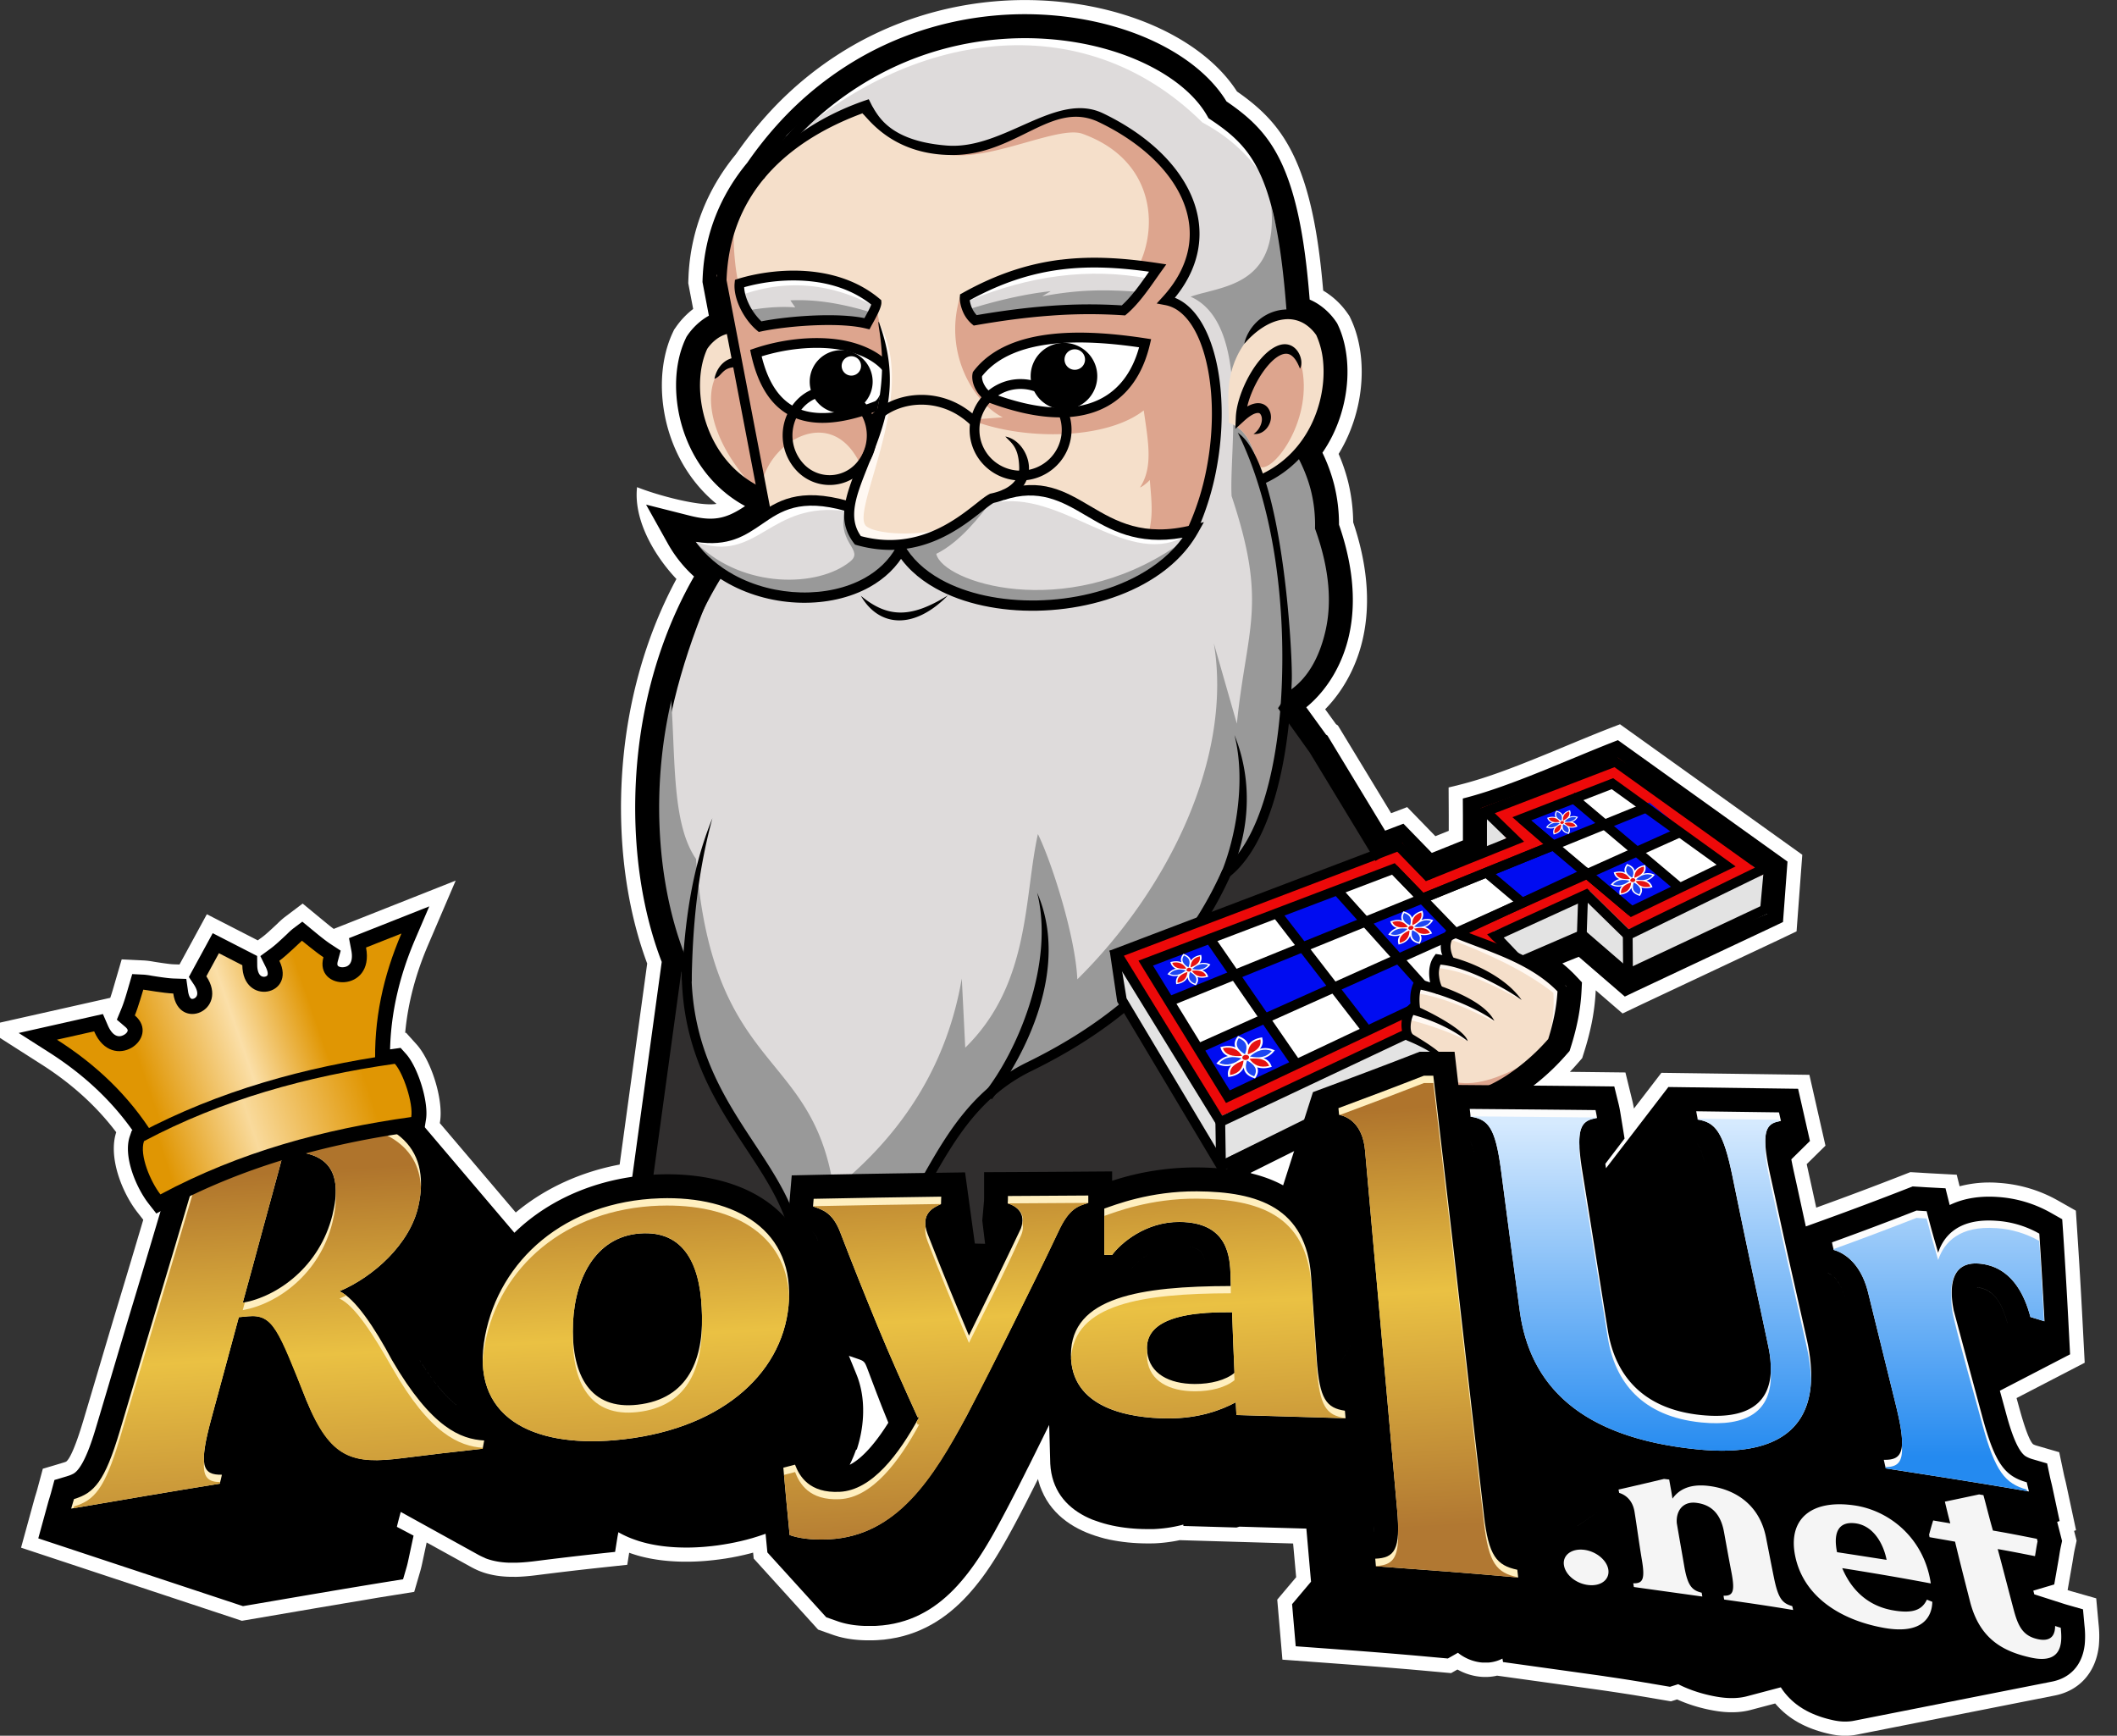 <svg xmlns="http://www.w3.org/2000/svg" xmlns:xlink="http://www.w3.org/1999/xlink" viewBox="20 0 2392.11 1961.21"><rect x="20" y="0" width="2392.11" height="1961.21" fill="#333333" stroke="none"/><defs><linearGradient id="linear-gradient" x1="2210.74" y1="1646.05" x2="2210.88" y2="1268.76" gradientUnits="userSpaceOnUse"><stop offset="0" stop-color="#248af0"/><stop offset="1" stop-color="#d6eafe"/></linearGradient><linearGradient id="linear-gradient-2" x1="1873.97" y1="1645.92" x2="1874.11" y2="1268.63" xlink:href="#linear-gradient"/><linearGradient id="linear-gradient-3" x1="1619.93" y1="1251.33" x2="1646.87" y2="1724.82" gradientUnits="userSpaceOnUse"><stop offset="0" stop-color="#af742c"/><stop offset=".44" stop-color="#eac143"/><stop offset="1" stop-color="#b17832"/></linearGradient><linearGradient id="linear-gradient-4" x1="1372.86" y1="1265.38" x2="1399.8" y2="1738.88" xlink:href="#linear-gradient-3"/><linearGradient id="linear-gradient-5" x1="1062.61" y1="1283.03" x2="1089.54" y2="1756.53" xlink:href="#linear-gradient-3"/><linearGradient id="linear-gradient-6" x1="727.47" y1="1302.1" x2="754.4" y2="1775.59" xlink:href="#linear-gradient-3"/><linearGradient id="linear-gradient-7" x1="325.24" y1="1324.98" x2="352.18" y2="1798.47" xlink:href="#linear-gradient-3"/><linearGradient id="linear-gradient-8" x1="178.33" y1="1203.97" x2="371.45" y2="1137.09" gradientUnits="userSpaceOnUse"><stop offset="0" stop-color="#e09603"/><stop offset=".57" stop-color="#fbdfa8"/><stop offset="1" stop-color="#e09603"/></linearGradient><linearGradient id="linear-gradient-9" x1="208.35" y1="1316.31" x2="439.72" y2="1240.59" gradientUnits="userSpaceOnUse"><stop offset="0" stop-color="#e09603"/><stop offset=".43" stop-color="#f9da9c"/><stop offset="1" stop-color="#e09603"/></linearGradient><clipPath id="clip-path" transform="translate(-801.89 -183.03)"><path class="cls-1" d="M3077.26 1570.71c-40.63-2.86-58.49 15.44-65.35 36-4.65-15.58-9-31.23-13-46.89-3.91-.21-7.83-.48-11.5-.69q-46.5 18.21-93.72 35.29l.24.91c8.56 2.37 29.95 11.92 38.91 48.49 10.37 42.33 20.9 84.68 31.32 127.05 5.34 21.71 7.55 36.08 6.77 45.44 1.24 19.24-5.15 24.3-18.59 24.45l.32 1.39c52.91 8.21 106.06 16.42 159.69 25.7-.13-.55-.25-1.11-.37-1.67-24.23-7-35.52-19.84-50.17-73.93-10.8-39.9-22.63-79.74-32.3-120.06a85.18 85.18 0 01-2.6-25.06c-1.3-21.73 6.93-38.53 31.47-36.36 35.73 3.16 50.91 34.24 57.76 60.31 5.47 1.63 10.47 3.19 15.46 4.75q-2.4-45.08-5.43-90.64a113 113 0 00-48.94-14.53"/></clipPath><clipPath id="clip-path-2" transform="translate(-801.89 -183.03)"><path class="cls-1" d="M2822.75 1733.3c2 45.25-28 62-78.32 57-67-6.66-97.63-45.7-105.73-95.45q-7.3-45-14.44-90.08-7.14-44.94-14.44-90.08c-2.62-16.35-3.74-28.26-3.29-36.94-.94-22.54 5.08-29 18.44-31.12l-.22-.91c-46.92-.56-94.08-.91-141.24-1.32v.41c20.07 2.87 28 12.7 34.27 59.33 3.56 26.68 7 53.41 10.52 80s7.19 53.3 10.77 79.94c11.34 84.34 68.31 143.33 200.19 156.6 43.9 4.42 126.53 4.88 129.06-79.3a197.55 197.55 0 00-5-37c-6.78-30.41-13.7-60.81-20.55-91.2s-13.28-60.9-20.07-91.33c-4.76-21.36-6.73-35.59-6-45.1-1.07-18.8 4.35-24.71 15.73-26.73l-.38-1.69-91.95-1.33.17 1c19.82 3.14 28.87 13.76 39.15 63.8 6.61 32.14 13.23 64.41 20.07 96.43s13.87 64.24 20.56 96.3a115 115 0 012.7 28.7"/></clipPath><clipPath id="clip-path-3" transform="translate(-801.89 -183.03)"><path class="cls-1" d="M2498.72 1903.69q-14.4-124.2-28.39-248.43c-9.3-82.83-19.34-165.62-28.88-248.5h-10.52c-31.3 12.24-63.07 24.21-95.08 36.1 8.46 1.88 25.87 9.64 28.51 40.36 5.83 67.65 12.12 135.28 18.11 202.86s12 135.3 18.11 202.8a210 210 0 011.06 25.08c.84 30.59-6.8 37.62-25.06 38.54v.25c53.28 3.89 106.32 7.78 159.84 12.63v-.33c-23.25-5-32.36-15.37-37.69-61.36"/></clipPath><clipPath id="clip-path-4" transform="translate(-801.89 -183.03)"><path class="cls-1" d="M2118.12 1710.46c-2.56-24.09 15.19-45.47 93.53-44.71h2.45c.73 22.85 1.71 45.7 2.69 68.48l-.34.28.34 8c-9.79 8.17-26.68 12.65-45 12.57-28.88-.12-50.78-11.68-53.6-35.92a37.6 37.6 0 010-8.74m191.67 17.06q-3.16-46.65-6.37-93.43c-5.43-78.42-60-96.18-129-96.65-53.35-.36-93.24 15.59-104.74 19.5v44c2.93 0 5.87 0 8.81.07 9.79-13.35 37.93-37.55 76.11-37.32 56 .33 56.94 41 57.75 60.38q.26 6 .25 12h-.12q.12 4.15.12 8.31c-100.66.21-177.24 12.07-180.5 73.71 3 56.59 66.41 67.3 109 67.59 35.73.25 61.67-9.85 77.09-18.23.24 4.82.49 9.64.73 14.39 40.63 1.18 81.75 2.43 122.63 3.61v-.19c-20.82-3.05-28.8-12.77-31.83-57.7z"/></clipPath><clipPath id="clip-path-5" transform="translate(-801.89 -183.03)"><path class="cls-1" d="M1960.8 1542.68v.15c8.67 2.67 19.32 9.6 16.43 22.88.93 3.74.59 8.24-1.74 13.59-17.86 40.88-38.91 80.64-58.74 121.11-16.15-38.3-32-76.39-46.74-114.89-2.61-6.8-3.11-12.18-2.29-16.49-2.62-16.3 9.6-21.93 17.46-25.51v-.06c-47.88.69-95.77 1.39-143.9 2.44v.52c10.79 3.68 21.74 7.22 30.14 29.18 13.45 35.16 27.54 70.21 41.85 105s29.86 69.33 45.52 103.78c.73 0 1-.07 1.71-.07-1 1.83-2 3.65-3 5.47l1.32 2.91c.73 0 1-.07 1.71-.07-22.76 41.79-53.11 82.45-89.57 84.35-34.76 1.8-45.76-17.89-50.66-30.68-4.16 1.12-8.33 2.18-12.5 3.24 2 22.67 4.2 45.38 6.39 68 9.3 3.29 23.72 5.91 44.54 4.82 76.59-4 117.67-68.6 155.64-139.83 18.32-34.37 35.67-69.37 52.87-104.12 17.07-34.5 34.48-69.15 50.65-103.78 12.46-26.66 22.52-28.79 33.78-32.35v-.08c-30.35.21-60.45.42-90.8.56"/></clipPath><clipPath id="clip-path-6" transform="translate(-801.89 -183.03)"><path class="cls-1" d="M1469.18 1690.29v-2.88c-.37-53.81 22-103.63 70.73-110.13 52.81-7 72.22 31.75 74.89 83.51.27 5.34.37 10.62.26 15.82 1 49.61-14.67 92.73-67.56 101.22-55.81 9-78-28.44-78.32-82.11v-5.43m98.59-145c-108.18 3.55-181.42 70.36-197.74 155.35a147 147 0 00-2.64 22.67c2.51 68.73 67.24 94.11 149.23 87 116.91-10.18 188.64-72.87 196.27-151.78.32-3.27.51-6.47.61-9.61-2.33-72.99-66.5-106.18-145.73-103.58z"/></clipPath><clipPath id="clip-path-7" transform="translate(-801.89 -183.03)"><path class="cls-1" d="M1142.67 1484.06c41.6-.87 60.31 15.41 58.52 49q.78 13.43-3.7 31.32c-14.44 58.07-61.92 92-101.32 99l2.42-8.78c-.81.17-1.62.32-2.42.47q11.76-42.68 23.25-85.47c7.71-28.48 15.67-57.09 23.25-85.6M1265 1728.43c-21.08-37.11-42.1-70.09-59.47-78.13 2.52-1.06 5-2.22 7.58-3.46a37 37 0 00-7.58-4.85c38.18-16.15 79.56-53.09 89.08-96.09a122.85 122.85 0 002.9-21.21c-2.22-49.56-45.38-75.55-126.49-74.18-44.78.75-89.08 1.61-133.38 2.44-.26 1-.53 1.94-.82 2.9 9.36 2.09 13.92 7.58 12.75 23 1 10.3-2.32 27.36-10.7 55.76q-20.24 68.54-40.87 137.1c-13.84 45.74-27.19 91.48-40.87 137.11-16.91 56.39-28.63 69.53-51.64 76.38-.18.67-.37 1.34-.56 2 55.17-9.42 110.33-18.91 165.26-27.71.18-.6.35-1.21.51-1.81-13.32-.16-19.57-5-18.26-23.16-.91-9.65 1.84-25.08 8.45-49.24 10.37-37.93 20.56-75.9 30.84-113.91 3.43-.28 6.61-.62 10.52-1 28.39-2.64 33.78 15.62 65.83 94.9 26.93 66.58 52.13 72.52 108.66 65.34 30.35-3.86 60.45-7.41 90.55-10.62.06-.36.12-.73.19-1.09-26.17-1.9-59.48-14.9-102.48-90.47z"/></clipPath><clipPath id="clip-path-8" transform="translate(-801.89 -183.03)"><path class="cls-1" d="M1124.78 1438l-.66.15-.62.25v-.11L996 1466.5c-28.63-46-66.25-81-109.75-108.71l42-9.43c20.82 48 76.18 7.73 46-18 3.58-8.6 9.55-29.11 9.55-29.11 1.92.1 23 4 33.87 4.35 6.15 43.43 63.2 19.27 37.38-19.44l13.74-25.23.47-.86.87.44 25.57 13.12c.47 46.52 61.21 34.36 41.84-5 8.8-6.43 24-21.51 25.54-22.67 0 0 16.47 13.58 24.28 18.68-10.47 38.31 58 40.44 48.13-11l40-15.83c-20.32 47.43-31.72 97.51-29.47 151.64l-121.19 48.44z"/></clipPath><clipPath id="clip-path-9" transform="translate(-801.89 -183.03)"><path class="cls-1" d="M984.6 1472.43c88-46.65 183.46-73.19 283.44-87.4 9.57 10.59 21 44.77 18.55 60.16-98.39 13.59-193.71 39.39-283.44 87.4-11.15-14.26-24-44.45-18.55-60.16"/></clipPath><style>.cls-1{fill:none;clip-rule:evenodd}.cls-2{fill:#fff}.cls-10,.cls-11,.cls-12,.cls-13,.cls-14,.cls-15,.cls-16,.cls-2,.cls-3,.cls-4,.cls-5,.cls-6,.cls-9{fill-rule:evenodd}.cls-4{fill:#302e2e}.cls-5{fill:#dedbdb}.cls-6{fill:#999}.cls-9{fill:#f5dfca}.cls-10{fill:#fff8f2}.cls-11{fill:#dda58e}.cls-12{fill:#000cf1}.cls-13{fill:#e61211}.cls-14{fill:#1d45f2}.cls-15{fill:#ffefbf}.cls-16{fill:#fcfcfc}</style></defs><path class="cls-2" d="M1586.21 837.23c-25.29-26.78-48.62-67.05-44.47-103.76 23.84 9.56 71.68 22.15 89.78 18.89-24.69-20.17-42.69-47.32-52.8-78.21-11.71-35.75-13-78.75 2.58-113.72l.94-2 1.34-2.85 1.83-2.62a91.66 91.66 0 0119.74-20.82l-4.92-25.71-.64-3.41.13-4.35.26-6c2.88-50.36 21.45-96.55 53.48-135.39a438.22 438.22 0 0134.42-43.59 395.72 395.72 0 01104.36-83c62.66-34.26 134.14-50.37 205.44-47.21 58.59 2.59 121.53 18.75 170.45 51.9 20 13.57 38.34 30.54 51.48 51 29.64 20.6 49.8 41.52 65.33 75.17 20.38 44.16 27.85 100.6 32.1 149.84.59.34 1.17.7 1.75 1.05a88.63 88.63 0 0126.21 25.24l1.71 2.48 1.27 2.67c6.8 14.25 10.52 30 11.93 45.65 2.83 31.64-3.7 64.78-17.66 93.27-2.37 4.84-5 9.58-7.79 14.18a204.23 204.23 0 0110.47 30.42 200.64 200.64 0 016 46.84c14.24 42.06 20.77 87.64 10.93 131.43-6.69 29.75-21.16 58-42.59 79.8l12.27 16.92 2.14 1.42 60.14 99.11 18.1-6.88 31.9 32.86 15.09-6.06v-17l-.17-32 12.21-3c30.86-7.72 61.81-19.89 91.27-31.84 27.38-11.11 54.55-22.87 82.13-33.48l8.06-3.09 16.47 11.77 189.5 135.68-6.46 86.57-19.62 9.36-154.84 72.84-22.16 10.57L2625 1302l-.05 1a246.44 246.44 0 01-4.6 36.4 313.44 313.44 0 01-8.3 31.73l-2.35 7.49-5.16 5.92q-4.24 4.88-8.71 9.57 14.7.15 29.39.33l33.32.39 7.92 32.37c.68 2.78 1.23 5.59 1.72 8.4l31-40.37 167.24 2.25 18.16 80.08-21.19 20.85c.41 1.92.82 3.83 1.25 5.74 3.22 14.46 6.36 28.93 9.51 43.41l3.19-1.16q47.41-17.14 94.39-35.52l8.75-3.43 9.44.54 11.29.69 31.68 1.7 3.27 13.05a132.66 132.66 0 0144.07-3.87 156.45 156.45 0 0167.11 20l20.17 11.42 1.53 23.13q3.3 49.82 5.91 99.69l2.56 49-77 39.93 2.75 10c2.28 8.31 10.15 37.12 16.06 42.22a22.84 22.84 0 004.67 1.75l24.73 7.2 5.3 25.21c.72 3.41 1.68 6.77 2.42 10.18l11.29 52.74-2.21.78 2.85 11.09-2.18 10c-1.09 5-1.72 10-2.59 15l-5.4 30.81 4 1.23 28.31 8.08 2.7 29.32a120.81 120.81 0 01.27 24.2c-3.14 29.11-21 50.59-49.85 56.3l-224 44.27-2.74.48-2.95.36-3 .24-3 .1h-3l-3-.15-3-.26-3-.38-3-.49-3-.6-3.58-.83-3.32-.83-3.1-.85-3.22-1-3.17-1-3.13-1.1-3.06-1.18-3-1.24-3-1.33-2.91-1.4-2.87-1.47-2.8-1.57-2.74-1.64-2.69-1.72-2.63-1.81-2.55-1.89-2.5-2-2.42-2.06-2.36-2.15-2.28-2.23-2.2-2.31-2.14-2.4-.48-.59-27.37 7.23-1.86.48-2.11.48-2.11.41-2.1.35-2.09.29-2.1.24-2.09.19-2.26.14-2.05.08H2775.59l-2-.09-2-.12-2-.16-1.93-.19-2-.22-1.92-.25-1.93-.28-1.89-.3-1.85-.32-1.95-.36-2-.38-1.93-.4-2-.43-1.93-.44-1.95-.47-1.9-.49-2-.51-1.92-.53-1.89-.55-1.94-.58-1.87-.58-1.9-.62-1.9-.64-1.9-.67-1.86-.68-1.86-.7-1.84-.72-1.87-.76-1.83-.77-1.84-.8-1.05-.48-6.93 2.18-36.85-6.23-6.45-1.06-6.46-1-9.73-1.5-11.36-1.7-10.54-1.53-115.13-16-.39.09-1.08.24-1 .2-1.05.18-1.06.16-1 .14-1.1.13-1.06.11-1.07.09-1.06.07-1.11.05H2498.2l-1.07-.05-1.15-.07-1-.08-1-.1-2.13-.26-2.16-.34-2.14-.41-2.13-.49-2.11-.55-2.09-.62-2.06-.68-2-.76-2-.82-2-.89-2-1-1.93-1-.48-.28-7.19 4.08-34.59-3.14-12-1.06-12-1-16-1.32-12-.95-12-.94-20-1.52-32-2.37-40-2.92-5.84-67.81 21.36-25.35-3.43-38.09-104.57-3.07-23.63-.69-1.77.37-1.41.28-1.44.27-1.45.26-1.41.24-1.48.24-2.87.42-1.43.19-1.45.19-1.43.17-1.45.16-1.46.15-2.89.26-1.44.1-1.46.11-1.44.08-1.46.08-1.44.06h-1.44l-1.46.05h-5.91l-5.12-.1-5-.21-5.21-.33-5.23-.46-5.24-.6-5.24-.74-5.24-.88-5.23-1-5.19-1.2-5.17-1.44-5.1-1.56-5-1.73-5-1.93-4.89-2.14-4.79-2.36-4.68-2.58-4.56-2.82-4.4-3.08-4.25-3.33-4.06-3.59-3.85-3.88-3.61-4.15-3.36-4.43-3.08-4.71-2.76-5-2.43-5.25-2.18-5.46-1.72-5.73-.47-2.13-5.47 10.87-4 7.92-4 7.9-2.72 5.26-2.74 5.26-2.75 5.25-2.78 5.25-1.4 2.65-3 5.57-3.05 5.59-3.1 5.61-3.18 5.61-3.25 5.61-3.33 5.58-3.42 5.56-3.52 5.51-3.62 5.46-3.72 5.41-3.74 5.18-4 5.22-4.08 5.14-4.22 5-4.36 4.91-4.52 4.76-4.68 4.62-4.85 4.46-5 4.29-5.21 4.1-5.39 3.88-5.59 3.67-5.78 3.43-6 3.17-6.19 2.9-6.39 2.61-6.6 2.32-6.79 2-7 1.66-7.2 1.31-7.39 1-7.41.57-1.73.09-1.49.06-1.5.05H1799.44l-1.55-.05-1.58-.06-1.56-.08-1.58-.1-1.57-.12-1.59-.13-1.59-.15-1.6-.17-1.58-.19-1.59-.21-1.61-.24-1.59-.25-1.6-.28-1.61-.3-1.59-.32-1.62-.36-1.55-.37-1.63-.4-1.57-.42-1.59-.46-1.62-.49-1.55-.51-1.44-.49-16.77-5.93-72.8-80.33-.65-6.66-3.25.9-6.94 1.71-7 1.54-7 1.36-7 1.18-7 1-7 .85-7 .69-3.22.26-3.24.23-3.29.19-3.29.15-3.35.11-3.35.07h-6.79l-3.44-.06-3.43-.12-3.45-.16-3.47-.22-3.47-.27-3.48-.33-3.5-.38-3.5-.45-3.47-.52-3.5-.58-3.49-.64-3.47-.72-3.46-.79-3.3-.82-3.61-1-3.24-1-3.4-1.11-2.64-.92-2.16 13.6-33.08 3.54-11.21 1.23-13.44 1.52-11.21 1.32-11.19 1.34-11.2 1.38-11 1.38-2 .25-2 .23-2.06.23-2.05.21-2.06.19-2.1.19-2.11.16-2.11.14-2.15.13-2.13.09-2.19.07H1398.82l-2.24-.06-2.21-.1-2.25-.14-2.24-.18-2.28-.23-2.23-.27-2.11-.3-2.46-.41-2.09-.4-2.28-.49-2.29-.55-2.14-.56-2.28-.68-2.27-.75-2.28-.83-2.27-.89-2.29-1-2.86-1.36-2.87-1.5-50.88-28.1-5.2 24.22-.59 2.62-.34 1.41-.52 2-.37 1.4-.39 1.36-6.66 22.82-27.64 4.43-12.56 2L1233 1991l-20.93 3.49-33.47 5.66-83.38 14.24-249.54-82.63 15.24-55.49c1-3.54 2.18-7 3.13-10.56l6.24-23.16 23-6.84a22.23 22.23 0 003.41-1.21c7-5.45 16.63-37.34 19.33-46.33 13.7-45.72 27.08-91.53 40.9-137.21q13.55-44.81 26.84-89.69l-6.55-8.37c-17.48-22.36-33.25-62.32-24-90.55-23.28-30.77-52-56-84.67-76.77L801.89 1343l144.6-32.52c2.1-6.1 3.84-12.36 5.63-18.52l7.28-24.92 25.94 1.26a96.65 96.65 0 0110.48 1.41c4.06.65 8.13 1.28 12.2 1.83 3.52.47 7.1 1 10.65 1.09l6.06.19 15.53-28.54 15.36-28.25 57.55 29.52 4.89-3.57c2.87-2.1 5.55-4.53 8.19-6.9 3.06-2.75 6.06-5.56 9.06-8.38a94.29 94.29 0 017.86-7.07l20.72-15.65 20 16.5c5 4.07 9.91 8.27 15.08 12.13l137.81-54.57-31.16 72.71c-13.66 31.89-22.8 65-25.9 99.33l1-.14 11.74 13c16.83 18.6 30.57 62.57 26.66 87.39l-.27 1.71 85.81 101c33.56-28 74.4-46.06 117.38-54.15l31.14-227.15c-31.71-84.92-36.5-186.44-21.18-275.1 9.6-55.56 27.48-109.75 54.21-159.43" transform="translate(-801.89 -183.03)"/><path class="cls-3" d="M2297.91 982.26l22.36 30.84 1.56 1 65.17 107.51 20.73-7.88 32.06 33 35.13-14.12v-27.91l-.11-19.44c54.29-13.58 121.52-45.24 175.26-65.91l9.45 6.75 182.17 130.43-5.1 68.31-11.14 5.31-154.89 72.85-12.7 6.06-52.05-44.93-18.56 7.46a157.44 157.44 0 0115.92 14.78l6.25 6.68-.45 9.1a229 229 0 01-4.3 34 294.55 294.55 0 01-7.88 30.1l-1.35 4.29-3 3.4a258.8 258.8 0 01-52.87 46.56c-16.06 10.5-34.5 19.48-53.5 23.14-4.39 2.14-8.84 4.67-13.1 7-32.5 17.41-78.42 42.24-114.4 48.84l-4.62.84-4.51-1.13c-16.4-4.11-30.92-14.94-44-26.07L2235.4 1508q-2.19 27-5.17 53.94l-1.65 14.92-14.59 3.64c-80.24 20-162.36 32.93-245.13 34.83q-27 .63-54-.35l7.94 9.51-94-8.73c-29.25 32.35-63.9 52.23-107.39 61.58l-35.19 7.57 9.93-34.6a140.61 140.61 0 005.74-46.34l-175.84-16.34 43.56-317.72c-32-83.05-36.83-183.62-21.82-270.5 10-57.82 29.19-114.09 58.34-165a146.31 146.31 0 01-29.49-36.94l-24.72-44.27 49.15 12.43c25.75 6.51 40.41 4.21 62-10.3l.73-.49c-33.77-18.32-57.83-49-69.82-85.61-10.42-31.81-12-70.86 1.92-102l.88-1.91.76-1.62 1-1.51a73.73 73.73 0 0120.07-19.88c1.4-.91 2.83-1.77 4.29-2.56l-6.9-36.33-.32-1.71.07-2.39c.06-1.94.15-3.87.26-5.81 2.69-47.24 20.16-90.32 50.26-126.61a422 422 0 0133.55-42.56 379.38 379.38 0 01100.12-79.64c60.16-32.88 128.6-48.29 197-45.26 55.51 2.46 115.74 17.7 162.16 49.16 19 12.9 36.63 29.25 48.65 49 28.33 19.29 47.6 38.08 62.6 70.56 20.29 44 27.43 103.92 31.42 153.38a62.28 62.28 0 018.54 4.43 72.38 72.38 0 0121.42 20.77l1 1.44.73 1.53c6 12.5 9.19 26.41 10.43 40.17 2.57 28.72-3.43 58.94-16.09 84.78a155.61 155.61 0 01-11.63 19.89 192.85 192.85 0 0113.17 35.74 185.77 185.77 0 015.57 45.61c13.84 39.9 20.66 83.49 11.29 125.17-7 31.22-23.5 60.76-48.31 81.16" transform="translate(-801.89 -183.03)"/><path class="cls-3" d="M786.76 1066.23l296.92 355.65-341.33-31.71 44.41-323.94z"/><path class="cls-4" d="M791.8 1083.8l-41.09 299.72 315.83 29.35L791.8 1083.8z"/><path class="cls-4" d="M1793.86 1122.75l474.57-136.13c43.88 47.14 84.08 113.91 124 182l-196 149.55c1.65 54.37 13.19 112.45 16.43 167.76 1.46 25-4.59 47.73-3.85 72.32-123.63 37.23-256.46 43-386.61 32q-14.29-233.77-28.61-467.56" transform="translate(-801.89 -183.03)"/><path class="cls-5" d="M1636 499.44c6.3-67.4 42.81-120.72 75.69-164.37 154.74-153.33 394.23-146 480.4-22 68.2 37.89 77.36 129.76 89.88 222 3.58 53.14 7.28 107.25 10.86 160.39 11.84 24.79 20.12 51.38 21.86 84.31 31.73 90.76 8 156.27-39.58 194.91-5.84 65.23-25.68 148.14-57.85 183.54-51.59 113.08-145.59 179.67-262.42 249.69-69.41 29.64-118.12 240.76-235.17 246 31.32-141.08-126-220.83-123.5-379.5-50.34-147.37-31.54-288.79 36.45-439.47 1.6-3.53-34.39-44.68-34.39-44.68 4.75-3.69 69-4.73 75.46-12.62q6.62-8 13.67-16c-19.57-87.64-31.71-174.57-51.36-262.2" transform="translate(-801.89 -183.03)"/><path class="cls-2" d="M1970.12 692l-25.6 59.43c75-16.63 147.81 71.92 213.66 39.11-71-147.13-40-26.59-188.06-98.54M1687.4 761.61q-2.22-9.87-4.31-19.75l48.54-10.66c13.7 10.53 32.58 18.85 46.29 29.38-87.7-12-98.88 60-169.87 34.67 68.42-18.84 52.19-3.09 79.35-33.64" transform="translate(-801.89 -183.03)"/><path class="cls-6" d="M1775.77 764.38c46.46-6.3 121.23-10.71 167.68-17-14 19-37.25 48.59-63.63 61.44 7.09 32.17 144.59 76.85 270-8-69.53 112.94-275.52 68.84-310.09 3-40 66.17-166.63 76.56-229.94-6.25 52.55 51 136.5 49.14 172.5 20.15 16.29-13-12.92-20.25-6.54-53.39" transform="translate(-801.89 -183.03)"/><path class="cls-6" d="M2271.66 463.13c4 23.29 7.05 47.58 10.35 71.91 3.58 53.14 7.28 107.25 10.86 160.39 11.84 24.79 20.12 51.38 21.86 84.31 31.73 90.76 8 156.27-39.58 194.9-5.85 65.24-25.68 148.14-57.85 183.55-51.59 113.08-145.59 179.67-262.42 249.69-69.41 29.64-118.12 240.76-235.17 246 31.32-141.08-126-220.83-123.5-379.5-35.38-103.58-45.17-212-17.21-315.77 7 72.33.11 152.85 29.41 195 18.44 244.28 131.76 213.11 155.61 373.48 81.2-65 128.59-144.82 144.63-238.45q2 39.09 3.91 78.18c73.66-72.14 66.12-168.79 82.1-241.39 15.83 32.07 42.41 115.94 44.55 164.14 103.66-102.4 175.7-251.17 154.26-379.62q13 45.34 26 90.71c11.27-109.53 35-134.56-5.94-257.14-3-52.67 21.77-195-46.32-225.25 33.41-12.07 99.68-10.86 91.06-103.06a431.49 431.49 0 0013.37 47.92" transform="translate(-801.89 -183.03)"/><path class="cls-2" d="M1709.89 337.52l1.84-2.45c154.74-153.33 394.23-146 480.4-22 29.53 16.41 48 42.94 60.44 75.23-18.61-29.57-41-50.12-72.14-67-136.35-135-332.15-102.69-470.57 24.8z" transform="translate(-801.89 -183.03)"/><path fill="#e3e3e3" fill-rule="evenodd" d="M1598.87 962.36l-321.88 117.62 11.65 58.78 113.26 171.67 357.7-169.08-23.89-51.35 71.56-31.14 52.28 39.09 157.22-65.34-.66-46.32-171.82-119.45-144.1 54.69-4.06 59.74-61.53 12.99-35.73-31.9z"/><path fill="#ed0909" fill-rule="evenodd" d="M1401.1 1260.53l-124.11-180.55 327.27-127.93 30.34 42.21 87.68-47.16-29.29-33.89 155.34-57.1 164.12 131.96-152.1 61.81-44.11-43.19-108.78 45.83 39.05 51.82-345.41 156.19z"/><path class="cls-2" d="M1408.92 1238.06l-92.84-148.79 278.47-107.47 33.21 32.98 142.16-60.1-30.44-29.47 101.52-41 126.5 91.64-103.97 53.85-52.67-44.76-140.79 67.1 60.89 35.78-322.04 150.24z"/><path class="cls-9" d="M1632 494.42c12.42-59 45.29-115.25 91.34-158.31 25.82-13 104.63-37.85 78.37-30.44-.25.07 39 43.92 74.91 45.46 92.34 3.94 131.82-55.34 171.22-41.16 104.5 37.61 160.22 121 94 211 87.25 69 56 212 24.61 262.64-91.57 18.66-151.52-73.61-223-36.22-60.74 40.15-108.77 64.83-151.27 46.34-7.38-8.52-9-23.82-7.92-37.22-31.83-10.3-63.73-18.72-96.86 5.12q-2.36-10.79-4.69-21.58c-71.8-27.43-105.47-155.53-39.12-186.11-3-18.36-8.53-41.13-11.58-59.5" transform="translate(-801.89 -183.03)"/><path class="cls-10" d="M1860.86 792.57a138.78 138.78 0 01-19.15 5.39c-15.36 2.1-31.91-.27-49.79-4.56-7.15-8.57-8.74-23.67-7.66-36.91l-1.32-.42c11.23-47.47 57.87-127.77 32.87-206.88 44.77 80-34.84 213.4-14.82 228.59 11.37 8.63 50.67 10.4 75.65 5a70.67 70.67 0 01-15.78 9.77" transform="translate(-801.89 -183.03)"/><path class="cls-11" d="M1632 494.42a282.12 282.12 0 0119.11-58c-1 24.9 1.32 52.52 6.68 73.42 64.2-30.37 110.7-9.71 154 20.14 20.32 85.42-1.66 130.79-14.84 184.51C1764 631 1681.6 687 1681.86 739.69c-1.59-.63-3.16-1.33-4.72-2.05-62.76-65.08-63.83-129.68-28.39-148.41 8.65-4.58-3.68-19.22-5.52-28.83l-5.65-3.27a60.17 60.17 0 016-3.2c-3-18.37-8.53-41.14-11.58-59.51M1901.43 350.66c75-6.14 110.75-53.53 146.42-40.69 104.5 37.61 160.22 121 94 211 87.37 71.4 55.15 215.13 24.61 262.64-9.44-11.75-37.57 13.88-47.36 4.68 5.92-22.43 4.35-34.85 2-63-1.09 1.62-7.43 7.27-11.06 8.53 15-23 9.38-51 4.22-87.07-43 33.8-137.81 34-195.55 10.53l36.26-2.72c-32-15.81-67.48-71.68-48.36-135.85 64.07-16.15 137.43-18.29 201.5-34.44 23.3-46.12 17.4-120.59-62.26-149.76-25.66-10.58-99.57 28.73-149.33 23.68q2.44-3.72 5-7.51" transform="translate(-801.89 -183.03)"/><path class="cls-2" d="M2117.35 571.44c-14.09 93.08-170.23 100.48-192.39 38.14 27.67-44.82 106.33-56.69 192.39-38.14M1675.66 585.3c13.13 86.68 105.24 77.9 143.61 50.38 3.63-2.61 3-31.84 4.55-36.12-25.23-35.77-93.36-38.19-148.16-14.26" transform="translate(-801.89 -183.03)"/><path class="cls-9" d="M2210.35 660.54c1.06-18.22-7.37-53.68 17.54-89 25.32-35.2 61.84-45.89 87.16-12.68 36 68.42-17.64 138.37-65.93 165.18-10.79-28.39-12.74-53.63-38.77-63.46" transform="translate(-801.89 -183.03)"/><path class="cls-11" d="M2243.16 706.54c-5.74-17.86-10.64-33.1-24.73-42 1.29-40.79 47.39-118.09 73.85-69.41 14.49 60.46-30.15 120.68-46.18 115.65q-1.56-2.19-2.94-4.24" transform="translate(-801.89 -183.03)"/><path class="cls-5" d="M1924.72 545c-6.78-5.36-11.3-13.53-11.24-27.36 63.92-36.33 135-47.72 214.52-29.32q-17.84 22.47-35.68 45a895.44 895.44 0 00-167.6 11.68" transform="translate(-801.89 -183.03)"/><path class="cls-6" d="M1924.72 545a27.33 27.33 0 01-8.9-12.27c30.33-9.59 63.71-17.5 93.39-20.69l-9.71 5.77c40-7.32 67.88-8 109-5q-8.1 10.22-16.21 20.42A895.44 895.44 0 001924.72 545" transform="translate(-801.89 -183.03)"/><path class="cls-2" d="M1913.54 520.52c0-.94-.06-1.92-.06-2.92 63.92-36.33 135-47.72 214.52-29.32l-7.62 9.6c-68.24-12.87-135.75-3.11-202.69 24.41l-4.15-1.77" transform="translate(-801.89 -183.03)"/><path class="cls-5" d="M1801 550.26c6.78-5.37 11.29-13.54 11.24-27.37-62-31.43-73.68-33.4-155.19-19.87 1.87 25 12 39 26.08 48.15 50.66-3.69 58.72-11.57 117.87-.91" transform="translate(-801.89 -183.03)"/><path class="cls-6" d="M1801 550.26a27.3 27.3 0 007.69-9.46l-6-5.84c-29.11-8.61-58.31-14-87.74-12.55l5.52 7.92c-19.22-1.36-37.08.56-54.48 3.61a53.59 53.59 0 0017.09 17.23c50.66-3.69 58.72-11.57 117.87-.91" transform="translate(-801.89 -183.03)"/><path class="cls-2" d="M1812.16 526.2c0-1.07.08-2.17.08-3.31-62-31.43-73.68-33.4-155.19-19.87a86.93 86.93 0 002 13.57q74.12-26.76 147.26 10.6l5.81-1" transform="translate(-801.89 -183.03)"/><path class="cls-9" d="M2578.32 1361.24c3.32-21.38 9.82-42.51 13.14-63.89-39.71-25.77-81.59-47.61-129.23-59l-7.41 28.2c-13.66 2.25-10.59 16.45-10 28.9l-23.08 3.73 1.62 28.21c-11-1.11-14 7.87-12.77 22.12l39.76 27.88-140.83 70.61 43.87 35.65 127-60.84c33.7-13.08 64.22-34.14 97.93-61.54" transform="translate(-801.89 -183.03)"/><path class="cls-11" d="M2446.6 1379.24L2309.52 1448l43.87 35.65 127-60.84c19.61-7.61 38.14-17.92 56.85-30.62l-.94-2.43c-32.28 16.53-60.3 22.53-81.5 11.7-1 7.21 1.67 12.33 5.86 16.61-32.45 12.67-35.09-12.44-2.15-35.62z" transform="translate(-801.89 -183.03)"/><path class="cls-10" d="M2420.31 1327.33c-4.42.4-7.16 2.91-8.62 7 25.15 7 45.29 13.31 68.72 25.09-18.37-16.77-35.73-24-60.1-32.12M2441.12 1296l-19.37 3.13.34 6c32.09 5 60.21 18.29 88.92 32.72-21.86-15.59-44.55-30.22-69.89-41.82M2455.39 1264.36l-.57 2.16c-6.57 1.08-9.27 4.93-10.23 10 35.24 3.54 65.66 20.81 96.6 36.37-26.33-18.78-53.87-36.18-85.8-48.55" transform="translate(-801.89 -183.03)"/><path class="cls-10" d="M2581.62 1343.76c3.33-15.47 7.42-30.87 9.84-46.41-39.33-25.53-80.8-47.2-127.88-58.7l-1.08 6.46c39.6 14.9 82.24 34.41 114.66 59.76 1.05 18.33-.83 36.9-5.88 52.17l10.34-13.28" transform="translate(-801.89 -183.03)"/><path class="cls-12" d="M1316.23 1086.4l71.47-24.98 25.28 40.37-71.76 29.72-24.99-45.11zM1463.58 1032.34l68.27-28.34 29.67 38.18-71.02 28.98-26.92-38.82zM1742.04 924.17l53.05-21.42 32.89 30.81-55.49 21.71-30.45-31.1zM1376.41 1183.54l72.61-30.75 32.74 48.52-77.19 40.34-28.16-58.11zM1530.82 1115.13l68.21-33.19 22.03 30.23-3.35 22.86-52.47 30-34.42-49.9zM1817.8 986.23l48.91-22.69 48.76 41.49-49.82 26.95-47.85-45.75z"/><path class="cls-12" d="M1419.41 1097.54l72.61-30.75 32.74 48.52-77.19 40.34-28.16-58.11zM1565.75 1039.73l59.42-24.88 36 36.03-61.88 33.52-33.54-44.67zM1702.08 985.37l71.64-30.62 37.14 30.19-70.33 35.54-38.45-35.11zM1834.6 929.35l49.15-22.56 37.15 30.2-52.88 26.72-33.42-34.36z"/><path d="M1809.28 306.57c-87.89 29.07-162.81 87.65-166.44 193l50.17 262-10.51 4L1631.86 501l-.11-.56v-.65c3.22-102.88 80.42-174.56 171.81-204.62zM1814.93 546.75c26.36 71.33 5.43 118.39-12.72 164-12.78 32.15-22.57 56.81-7.59 78 62.49 16.79 106.55-18 130.31-36.73 6.31-5 11.3-8.92 15.26-10.88l.62-.31.7-.14c15.18-3.18 24.07-9.24 28.48-16.22a23.05 23.05 0 003.56-12.92c-.51-24.3-9.58-28.29-15.68-35.3 15.59 2.94 26.39 19.83 26.72 35.09a33.9 33.9 0 01-5.25 19c-5.81 9.2-16.78 17.07-34.82 21-3 1.63-7.34 5.06-12.75 9.33-25.55 20.16-73.12 57.72-142 38.23l-1.78-.51-1.12-1.46c-20.32-26.5-9.36-54.08 5-90.29 44.36-92 19.27-158.79 23-160M1934.06 617.72a25.86 25.86 0 008.83 9.7 290.89 290.89 0 0035.77 11c33.82 7.91 61.31 6.58 82.44-2.67 20.79-9.09 35.61-26 44.41-49.48q1.93-5.15 3.5-10.82c-30.29-4.39-65.11-7.4-97-4-32.73 3.53-62.35 13.87-80.44 36.63-.26 2.67.61 6.15 2.46 9.64m3.55 19.41a37 37 0 01-13.33-14.26c-3.32-6.27-4.53-13.06-3.29-18.34l.28-1.16.72-.94c20.16-26.31 52.9-38.09 88.88-42 35.21-3.8 73.5-.05 105.84 4.92l5.92.91-1.36 5.82a144.6 144.6 0 01-5.41 18c-9.88 26.34-26.67 45.41-50.34 55.76-23.32 10.2-53.14 11.79-89.37 3.32a304.11 304.11 0 01-37.61-11.58l-.48-.18z" transform="translate(-801.89 -183.03)"/><path d="M1810.81 636.32c2.1-1.47 4-4.24 5.56-7.6-1 6.46-2.22 12.7-3.63 18.73-42.82 16.5-75.2 17.06-97.93 5.23-23.39-12.18-37.11-36.8-44.29-69.51l-1-4.8 4.69-1.6c28.73-9.79 63.66-14.33 93.93-10.23 19.17 2.59 38 9.44 51 19.81q.36 7.88.17 15.39c-11.45-13.21-31.44-21.38-52.64-24.25-26.91-3.64-57.83 0-84.14 8.2 6.71 27.08 18.44 47.27 37.44 57.16 20.26 10.55 50.27 9.48 90.89-6.53M2169.23 1227.38a419.28 419.28 0 0033.23-60.1l.56-1.25 1.06-.83c41.37-32.54 63.35-118 66.39-214.29 3.16-100.06-12.35-203-49.91-278.93 50.16 34.34 62 247.69 61 279.28-3.11 98.46-26.11 186.49-69.52 221.77a432.78 432.78 0 01-25.73 48.29zm-487.7-467.63l1.9-2 4.92 4.78zM1639.77 831c-34.08 53.72-55 113.42-65.25 172.94-17.77 102.87-3.9 205 28.18 274.66l.49 1.07v1.23c.45 87.11 37.62 143.46 71.22 194.39 35.52 53.85 67.17 101.84 50.18 173.38 74.15-19.48 105.09-74.43 136.89-130.94 28.87-51.3 58.43-103.83 120.77-134.29 37.71-18.45 73-40 104.77-66l7 8.57c-32.46 26.53-68.45 48.52-106.92 67.33-59.23 28.94-87.94 79.94-116 129.74-34.28 60.91-67.58 120.09-153.08 138.46l-9 1.94 2.55-8.86c20.6-71.78-10.89-119.51-46.39-173.32-34.3-52-72.22-109.5-73-199.19-32.58-71.46-46.63-175.52-28.57-280.1 10.59-61.29 32.2-122.81 67.56-178.14zM1805.05 302.1c6.47-1.11 9.08 39.48 87 45.41 64.41 4.9 123-61.95 176.25-36.43 35.41 17 63.9 39.25 82.83 64.31 19.25 25.48 28.67 53.87 25.57 82.63-2.24 20.75-11 41.57-27.28 61.46a50.66 50.66 0 0111 6.16c18.53 13.56 31.39 40.81 37.59 74.69 6.08 33.16 5.88 72.92-1.53 112.35a311.38 311.38 0 01-21.2 68.89l-13.37 2.55a295.22 295.22 0 0023.7-73.48c7.17-38.11 7.38-76.44 1.54-108.32-5.71-31.18-17.1-55.94-33.27-67.77a37.47 37.47 0 00-15.24-6.77l-9.76-1.83 6.69-7.32c18.3-20 27.93-41 30.16-61.78 2.79-25.82-5.83-51.53-23.4-74.8-17.89-23.69-45-44.82-78.76-61-52.88-25.36-92.44 36.69-164.57 37.14-71.34.43-98.34-45.16-102.83-47z" transform="translate(-801.89 -183.03)"/><path d="M2271.43 533a46.8 46.8 0 0130.47 6.65 56.73 56.73 0 0116.65 16.24l.27.39.18.39c4.76 10 7.78 21.88 8.93 34.69 2.15 24-2.35 51.48-14.51 76.29s-32.14 47.24-60.76 60.82l-1.38.64-4.28-10.2 1-.46c26.15-12.41 44.38-32.83 55.56-55.66s15.42-48.32 13.44-70.49a92.39 92.39 0 00-7.75-30.55A45.52 45.52 0 002296.1 549a36 36 0 00-23.46-5.06c-17.53 2-33.52 14.53-44.75 27.53 3.27-16.12 18.49-35.67 43.54-38.52M1648.35 559.36a35.1 35.1 0 00-14.93 5.53 45.83 45.83 0 00-12.33 12.24c-.23.47-.4.85-.53 1.13-9.68 21.76-10.54 52.85-.84 82.49s30 57.59 62.62 73.07c1 .48 1.88.88 2.6 1.2l-4.5 10.09c-1.11-.49-2-.92-2.82-1.29-35.71-16.94-57.87-47.43-68.42-79.65s-9.46-66.29 1.28-90.41c.33-.74.6-1.32.79-1.74l.19-.39.27-.39a57.24 57.24 0 0115.67-15.62 46.22 46.22 0 0119.61-7.21z" transform="translate(-801.89 -183.03)"/><path d="M2290.77 599.57c-3.32-8.79-7.16-13.76-11.21-15.8-3.22-1.62-6.89-1.28-10.7.48-4.58 2.11-9.34 6.15-13.91 11.41-10.72 12.32-19.92 30.62-23.74 46.66 5.67-3.17 10.56-4.16 14.52-3.58a13.36 13.36 0 018.75 5 17.16 17.16 0 013.47 9c1 9.52-7.43 22-19.65 20.64 8-5.17 12.2-16.89 7.53-22.74a2.62 2.62 0 00-1.71-.92c-3.36-.49-8.83 1.94-16.56 9l-9.79 8.95.54-13.23c.84-20.33 13.2-48.69 28.29-66 5.53-6.37 11.53-11.38 17.62-14.18 21.84-10.07 32.56 15.89 26.55 25.36M1629.16 611.05c2.62-13.34 13-25.1 27.72-24l-.82 11c-18.18-1.4-18.16 10.44-26.9 12.93M2275.94 538.77c-5.78-80.21-15.66-127.78-30.17-159.22-14.21-30.8-33.13-46.21-57.19-62.18l-1.13-.75-.67-1.22c-8.9-16.3-23.67-31.4-42.83-44.39-36.84-25-89.61-41.92-148.17-44.51s-123 9.26-182.88 42a366 366 0 00-128 116.69l-7.62-6c37.34-55.11 82.43-94.22 130.32-120.4 61.75-33.75 128.14-46 188.64-43.31s115.44 20.37 153.88 46.42c20.13 13.64 35.84 29.62 45.66 47 25.07 16.74 44.87 33.21 60 66 15.07 32.66 25.28 81.42 31.17 163.08z" transform="translate(-801.89 -183.03)"/><path d="M2020.79 476.47c35.94-4.4 71.61-1.87 110 3.93l8.95 1.35-5.27 7.35c-2.74 3.83-4.12 5.8-5.48 7.74-9.71 13.88-21.17 30.27-34.07 41.14l-1.72 1.45-2.2-.15a574.72 574.72 0 00-82.8.47c-27.55 2-55.23 5.81-83.5 10.7l-2.51.44-2-1.65a37.87 37.87 0 01-10-13.45c-3-6.68-4-13.48-3.73-17.1l.22-3 2.6-1.46c39.23-22 75.41-33.39 111.45-37.8m99.48 13.59c-34.13-4.72-66.12-6.52-98.14-2.6-33.77 4.14-67.71 14.65-104.44 34.83a32.41 32.41 0 002.65 9 27.77 27.77 0 005.19 7.84c27.65-4.72 54.79-8.35 81.89-10.37a588.09 588.09 0 0182.07-.62c11.14-10 21.57-24.86 30.46-37.57zM1743.33 501.55c-30.41-4.22-60.32.26-80.57 6 .24 5.79 2.18 12.35 5.23 18.73a68.14 68.14 0 0014.24 19.85c16.6-3.3 41.23-6.12 65.28-6.78 18.64-.51 37 .28 51.13 3.14 2.59-4.65 6.46-11.67 7.71-15.31-18.87-15-41.06-22.59-63-25.64m-87.61-3.43c21.32-6.61 54.91-12.27 89.12-7.52 24.72 3.43 49.81 12.29 71 30.09l1.79 1.51.17 2.32c.42 5.58-6.32 17.65-10 24.26-.48.85-.88 1.57-1.45 2.63l-2 3.78-4.16-1c-13.58-3.37-32.71-4.3-52.32-3.76-24.68.68-50 3.69-66 7.13l-2.64.56-2.08-1.76c-7.56-6.36-14.38-15.57-19-25.27-4.52-9.47-7-19.55-6.19-28.18l.35-3.67z" transform="translate(-801.89 -183.03)"/><path d="M1394.26 1270.55l-117.27-190.57-3.51-5.69 6.26-2.38 318.59-121.18 3.39-1.3 2.54 2.62 29.67 30.57 88.35-35.52-27.13-26.33-6.19-6.01 8.07-3.1 146.1-56.2 2.79-1.07 2.41 1.72 168.58 120.7 7.55 5.41-8.35 4.07-154.41 75.25-3.5 1.7-2.8-2.74-44.19-43.27-92.11 42.1 36.31 38.13 2.75 2.88-25.32-14.14-27.09-24.85-5.34-5.61 7.05-3.22 102.61-46.91 3.45-1.58 2.72 2.66 44.11 43.19 142.56-69.48-158.62-113.56-135.25 52.02 27.04 26.24 6.1 5.91-7.89 3.18-99.69 40.07-3.43 1.38-2.58-2.66-29.72-30.62-308.94 117.52 111.17 180.65 208.69-98.52-2.15 8.88 3.71 2.61-210.01 99.15-4.49 2.12-2.59-4.22z"/><path d="M1409.58 1232.02l205.4-97.13-.51 7.8-1.28 5.27-203.37 96.18-4.49 2.12-2.59-4.22-92.84-150.86-3.51-5.7 6.26-2.38 279.93-106.47 3.39-1.3 2.54 2.62 29.86 30.77 135.53-54.9-28.06-24.43-6.91-6.02 8.55-3.31 102.5-39.72 2.79-1.08 2.43 1.75 128.45 92.56 7.53 5.42-8.35 4.03-106.9 51.66-3.21 1.55-2.75-2.31-48.73-41.04-134.97 63.13 11.16 11.76-27.09-12.48-2.64-2.78 6.95-3.25 145.11-67.88 3.19-1.49 2.7 2.27 48.69 41.02 95.33-46.08-118.49-85.38-91.16 35.33 27.95 24.33 6.8 5.92-8.36 3.39-147.32 59.68-3.45 1.39-2.59-2.67-29.93-30.83-270.28 102.81 86.74 140.95z"/><path d="M2560.89 1283.76l3.06-.06v1.49zM2086 1257l8.83 54 109 182.4 242.45-119.84 8.23 7.48-250.36 124.53-4.57 2.26-2.61-4.38-112.14-187.69-.54-.92-.17-1-8.38-56.68z" transform="translate(-801.89 -183.03)"/><path d="M1735.31 1081.59l70.51-30.48 3.18-1.38 2.62 2.26 48.64 41.99 148.92-70.02 3.89-42.66 11 .99-4.19 45.82-.28 3.15-2.83 1.35-155 72.92-3.25 1.54-2.75-2.37-48.76-42.09-65.13 26.18-6.57-7.2zM1689.11 914.72h11.08v47.69h-11.08z"/><path transform="rotate(-.91 -9712.56 51879.103)" d="M2195.75 1450.68h11.04v50h-11.04z"/><path d="M1814.31 1013.81l-1.52 45.22-11.04-.34 1.52-45.23 11.04.35zM1864.79 1056.54l.28 41.39-11.04.04-.27-41.39 11.03-.04z"/><path transform="rotate(-49.89 2005.698 1930.957)" d="M2597.88 1079.39h11.03v162.2h-11.03z"/><path d="M1536.14 1003.51l103 114.67-21.21-7.05-90.01-100.22 8.22-7.4z"/><path transform="rotate(-22.11 1542.959 3165.779)" d="M2121.74 1199.61h581.3v11.07h-581.3z"/><path d="M1920.49 945.48l-541.83 243.1-4.5-10.08 541.83-243.1 4.5 10.08z"/><path transform="rotate(-37.69 1646.217 2364.315)" d="M2309.88 1196.5h11.05v169.21h-11.05z"/><path transform="rotate(-34.61 1543.124 2509.256)" d="M2231.94 1229.53h11.05v168.57h-11.05z"/><path transform="rotate(-49.89 1924.78 1957.23)" d="M2517.01 1160.74h11.03v52.02h-11.03z"/><path d="M1598.53 977.97l85 88-23.19-10.68-.47 2.09-69.3-71.75 7.96-7.66z"/><path transform="rotate(-49.89 2061.797 1905.756)" d="M2653.98 1054.18h11.03v162.2h-11.03z"/><path d="M1470.25 791.01l36.84 50.81 1 .67.64 1.06 74.95 123.53-9.43 5.71-74.31-122.46-35.84-50.15 6.15-9.17z"/><path d="M1828.53 1580a836.08 836.08 0 00139.74 8.21c77.84-1.79 156.38-13.64 235.44-33.12q3.12-28.77 5.36-57.83l11.5-5.56q-2.52 34.47-6.29 68.43l-.42 3.82-3.75.94c-81 20.21-161.62 32.52-241.62 34.36a847.25 847.25 0 01-146-9zM2459.69 1271.62c-5.38-6-9.27-7.79-9.75-17.29a29.38 29.38 0 018.63-22.73l2.61-2.67 3.47 1.46c8.61 3.63 18 7.18 27.62 10.8 34.84 13.14 72 27.17 99.19 56.16l1.61 1.72-.12 2.31a212 212 0 01-4 31.63 272.65 272.65 0 01-7.45 28.47l-.35 1.1-.75.87a244.74 244.74 0 01-49.54 43.67c-16.58 10.83-33.68 18.45-49.68 21.16-2.86 1.32-8.44 4.31-15.72 8.21-26.93 14.43-76.7 41.1-109.72 47.2l-1.2.22-1.14-.29c-16.52-4.15-32.18-18-46.86-30.9l-.67-.59 7.32-8.27.66.58c13.34 11.76 27.56 24.3 41.11 28.18 31.37-6.23 79.24-31.88 105.29-45.84 8-4.3 14-7.51 17.16-8.87l.65-.28.67-.11c14.55-2.34 30.44-9.44 46.06-19.64a232.69 232.69 0 0046.49-40.81 260.48 260.48 0 006.84-26.19 200.31 200.31 0 003.66-27.66c-25.24-25.94-60.42-39.22-93.4-51.65-8.19-3.09-16.25-6.14-24.23-9.4a18.59 18.59 0 00-3.17 11.63 30.22 30.22 0 007.66 17.82z" transform="translate(-801.89 -183.03)"/><path d="M2541.19 1312.91c-19.23-14-64.18-37.9-91.62-39.91a26.88 26.88 0 00-1.55 13.35c.79 7.24 3.54 13.85 6.68 16.59l-9.94 3c-5.08-4.41-6.65-8.59-7.73-18.45-.9-8.29.37-17.11 5.2-23.83l2-2.75 3.35.52c32.13 5 74.8 24.27 93.64 51.45" transform="translate(-801.89 -183.03)"/><path d="M2510.45 1336.52c-19.89-14.73-60.91-30.71-83.17-35.21-2.3 6.41-1.79 21.81 1.14 27.23l-10.1-2.36c-4.81-8.89-3.45-26.56 2.19-35l2.35-2.74 3.45 1c25.34 7.72 71.87 23 84.14 47.08M2480.41 1359.45c-19.21-14.87-41.83-24.16-61.48-29.61-2.78 4.91-4.95 18.15-.49 22.05 17.94 11.11 39.34 23.54 45.87 40.5-15.8-15.82-32.6-25.57-53-33.9l-.7-.49-.51-.66c-7-9.06-6-29.16 2.89-37.93l2.38-2.34c10.7 3.44 61.52 27.94 65 42.38M2294.67 688c9.17 16.2 15.33 31.31 19.14 46.25a169.67 169.67 0 015.07 44.35c17.34 48.7 18.63 88.1 11.7 118.94-10.09 44.87-37.61 71.75-58.74 83l.59-13.17c19.05-10.18 38.13-31.19 47.37-72.29 6.57-29.23 5.22-66.84-11.64-113.74l-.34-.95v-1a159.61 159.61 0 00-4.75-42.48c-3.59-14-9.39-28.27-18-43.52z" transform="translate(-801.89 -183.03)"/><path class="cls-3" d="M2036.34 577.69a11.59 11.59 0 11-11.59 11.59 11.59 11.59 0 0111.59-11.59m-12.22-7.23a37.64 37.64 0 11-37.64 37.63 37.63 37.63 0 0137.64-37.63zM1783.92 585.54a10.95 10.95 0 11-11 10.94 10.94 10.94 0 0111-10.94m-11.54-6.84a35.56 35.56 0 11-35.55 35.55 35.55 35.55 0 0135.55-35.55zM1592.35 1290.14l11.11 2c.93-60.16 6.18-121.19 23.41-184.61-23.85 58.17-31.55 119.88-34.52 182.62M1942.69 1425l-9.79-5.63c38-46.63 81-147.18 60.92-227.66 37 84.79-13 183.38-51.13 233.29M2201.76 1188.93l-7.88-2.75c21.25-39 37.69-114.5 22.89-172.64 27.68 68.23 9.64 137.85-15 175.39" transform="translate(-801.89 -183.03)"/><path d="M1788.93 643.16a40.16 40.16 0 00-59.2 0 47.11 47.11 0 000 63.75 40.16 40.16 0 0059.2 0 47.11 47.11 0 000-63.75m-29.6-24.1a51.59 51.59 0 0137.67 16.53 58.09 58.09 0 010 78.9 51.16 51.16 0 01-75.3 0 58.09 58.09 0 010-78.9 51.61 51.61 0 0137.63-16.53zM2008 636a46.78 46.78 0 00-65.81 0 46 46 0 000 65.32 46.78 46.78 0 0065.81 0 46 46 0 000-65.32m-32.9-24.61a57.51 57.51 0 0140.69 16.78 57 57 0 010 81 57.76 57.76 0 01-81.39 0 57 57 0 010-81 57.55 57.55 0 0140.66-16.8z" transform="translate(-801.89 -183.03)"/><path d="M1800.7 658.94a55.43 55.43 0 016.58-8c11.33-11.5 28.43-19.47 47.4-21.32a88.87 88.87 0 0158.47 15 99.58 99.58 0 0114.41 11.81l-7.75 7.87a90 90 0 00-12.8-10.5 78 78 0 00-51.29-13.19c-16.36 1.6-31 8.35-40.57 18.08a44.34 44.34 0 00-5.27 6.42z" transform="translate(-801.89 -183.03)"/><path class="cls-2" d="M2150.7 1277.6a9.8 9.8 0 01-5.92-6.22l-.44-1.34 1.8-.37c4.34-.89 7.83-.58 10.68.63-1-2.44-.74-5.18 1.35-8.26l.88-1.29 1.56.64c4.19 1.75 6.31 4.14 7 7 1.78-2.8 4.83-5 9.72-6.07l1.79-.4.26 1.38a9.39 9.39 0 01-2.16 8.29 17.43 17.43 0 011.93-.43 16.75 16.75 0 018.92 1l1.58.62-1 1.23a16 16 0 01-8.34 5.35 10.17 10.17 0 016.34 6l.52 1.31-1.79.44a18.9 18.9 0 01-9.73.1l-.63-.2c1 2.34.9 5-1 8l-.8 1.32-1.6-.59c-5.22-1.92-7.45-4.91-7.72-8.57-1.75 3.67-5.14 6.51-11.14 7.63l-1.81.33-.18-1.39a9.68 9.68 0 012.7-8.28 16.22 16.22 0 01-10.9-1l-1.52-.68 1.1-1.19a16.44 16.44 0 018.6-5.07" transform="translate(-801.89 -183.03)"/><path class="cls-13" d="M2167.15 1276.19c.14-6.13 2.77-10.9 10.48-12.61 1.13 6-3 9.74-10.48 12.61M2163.63 1281.27c-.51 6.14-3.41 10.83-11.19 12.27-.76-6 3.55-9.66 11.19-12.27" transform="translate(-801.89 -183.03)"/><path class="cls-14" d="M2168.92 1277.91c5.5-4.79 11.47-7.21 18.22-4.54-4.51 5.36-10.6 6.19-18.22 4.54M2161.89 1279.47c-5.76 4.61-11.85 6.82-18.41 3.91 4.82-5.22 10.92-5.83 18.41-3.91" transform="translate(-801.89 -183.03)"/><path class="cls-13" d="M2168.54 1279.91c7.95-.93 14.14.27 16.37 5.92-7.78 1.9-12.65-.62-16.37-5.92M2162.39 1277.48c-8 .65-14-.78-15.94-6.52 7.87-1.63 12.55 1.07 15.94 6.52" transform="translate(-801.89 -183.03)"/><path class="cls-14" d="M2166.51 1281.3c6.23 3.42 9.37 7.61 5.91 13.27-7-2.56-8-7.11-5.91-13.27M2164.77 1276.09c-6-3.64-8.86-8-5.08-13.51 6.76 2.82 7.57 7.41 5.08 13.51" transform="translate(-801.89 -183.03)"/><path class="cls-13" d="M2165.82 1276.58c1.54.07 2.61 1.1 2.39 2.3a3 3 0 01-3.19 2c-1.54-.07-2.61-1.09-2.39-2.29a3 3 0 013.19-2.05" transform="translate(-801.89 -183.03)"/><path class="cls-2" d="M2400.32 1231.6a10.55 10.55 0 01-6.94-6.08l-.6-1.39 1.89-.58c4.56-1.37 8.32-1.37 11.48-.35-1.3-2.52-1.29-5.48.66-9l.81-1.47 1.73.54c4.65 1.47 7.15 3.82 8.11 6.8 1.64-3.17 4.7-5.8 9.82-7.44l1.88-.6.41 1.45a10.09 10.09 0 01-1.51 9.08 17.11 17.11 0 012-.64 17.76 17.76 0 019.64.24l1.74.51-1 1.41a17.1 17.1 0 01-8.41 6.53 10.92 10.92 0 017.36 5.78l.69 1.36-1.87.64a20.27 20.27 0 01-10.4 1c-.23 0-.47-.09-.69-.15 1.33 2.4 1.43 5.27-.27 8.71l-.73 1.49-1.77-.48c-5.77-1.55-8.44-4.53-9.09-8.43-1.51 4.1-4.87 7.47-11.18 9.24l-1.9.54-.32-1.47a10.39 10.39 0 012.08-9.12 17.43 17.43 0 01-11.74 0l-1.7-.58 1.07-1.38a17.56 17.56 0 018.71-6.25" transform="translate(-801.89 -183.03)"/><path class="cls-13" d="M2417.77 1228.5c-.43-6.57 1.91-11.92 10-14.51 1.79 6.31-2.24 10.72-10 14.51M2414.5 1234.27c0 6.62-2.6 11.92-10.79 14.22-1.39-6.41 2.86-10.69 10.79-14.22" transform="translate(-801.89 -183.03)"/><path class="cls-14" d="M2419.83 1230.17c5.42-5.66 11.58-8.82 19.06-6.62-4.31 6.17-10.74 7.65-19.06 6.62M2412.46 1232.52c-5.71 5.49-12 8.44-19.31 6 4.65-6 11.12-7.29 19.31-6" transform="translate(-801.89 -183.03)"/><path class="cls-13" d="M2419.62 1232.35c8.42-1.77 15.15-1.08 18.09 4.75-8.15 2.78-13.59.56-18.09-4.75M2412.81 1230.34c-8.47 1.47-15.11.52-17.68-5.44 8.25-2.5 13.53-.06 17.68 5.44" transform="translate(-801.89 -183.03)"/><path class="cls-14" d="M2417.59 1234c7 3 10.75 7.24 7.6 13.63-7.69-2.08-9.29-6.83-7.6-13.63M2415.21 1228.63c-6.76-3.33-10.24-7.67-6.73-14 7.51 2.36 8.81 7.2 6.73 14" transform="translate(-801.89 -183.03)"/><path class="cls-13" d="M2416.39 1229.05c1.66-.07 2.9.92 2.78 2.22s-1.56 2.42-3.22 2.5-2.9-.92-2.77-2.22 1.56-2.42 3.21-2.5" transform="translate(-801.89 -183.03)"/><path class="cls-2" d="M2575.63 1112.47a7.89 7.89 0 01-5.1-4.36l-.46-1 1.34-.41a13.62 13.62 0 018.22-.25c-1-1.8-1.05-3.92.27-6.43l.55-1 1.25.39c3.36 1.05 5.21 2.73 6 4.87 1.11-2.27 3.24-4.16 6.87-5.33l1.33-.43.33 1a7.13 7.13 0 01-.89 6.5 14.19 14.19 0 011.44-.46 12.92 12.92 0 016.91.17l1.26.37-.68 1a11.78 11.78 0 01-5.88 4.68 8.15 8.15 0 015.4 4.14l.52 1-1.33.46a14.45 14.45 0 01-7.42.75l-.5-.11a6.37 6.37 0 010 6.24l-.49 1.06-1.28-.34c-4.16-1.11-6.15-3.24-6.69-6-1 2.94-3.32 5.35-7.81 6.62l-1.35.39-.26-1.06a7.29 7.29 0 011.29-6.53 12.49 12.49 0 01-8.41 0l-1.23-.42.74-1a12 12 0 016.1-4.47" transform="translate(-801.89 -183.03)"/><path class="cls-13" d="M2588.07 1110.25c-.46-4.71 1.1-8.54 6.84-10.39 1.42 4.52-1.37 7.67-6.84 10.39M2585.85 1114.38c.17 4.74-1.61 8.53-7.42 10.18-1.14-4.59 1.82-7.65 7.42-10.18" transform="translate(-801.89 -183.03)"/><path class="cls-14" d="M2589.58 1111.44c3.75-4 8.1-6.32 13.51-4.74-3 4.42-7.53 5.48-13.51 4.74M2584.35 1113.12c-4 3.94-8.43 6.05-13.7 4.27 3.19-4.33 7.8-5.22 13.7-4.27" transform="translate(-801.89 -183.03)"/><path class="cls-13" d="M2589.47 1113c6-1.27 10.83-.77 13.06 3.41-5.77 2-9.72.39-13.06-3.41M2584.55 1111.56c-6 1.06-10.81.38-12.78-3.89 5.86-1.79 9.69-.05 12.78 3.89" transform="translate(-801.89 -183.03)"/><path class="cls-14" d="M2588.05 1114.21c5.08 2.18 7.86 5.18 5.74 9.76-5.55-1.49-6.8-4.9-5.74-9.76M2586.24 1110.34c-4.92-2.38-7.51-5.49-5.13-10 5.43 1.69 6.47 5.16 5.13 10" transform="translate(-801.89 -183.03)"/><path class="cls-13" d="M2587.09 1110.64c1.18-.05 2.09.66 2 1.59a2.24 2.24 0 01-2.25 1.79c-1.19 0-2.1-.66-2-1.59a2.22 2.22 0 012.25-1.79" transform="translate(-801.89 -183.03)"/><path class="cls-2" d="M2209.48 1376.3a13.34 13.34 0 01-8.06-8.39l-.59-1.81 2.45-.5c5.9-1.21 10.64-.79 14.51.85-1.35-3.29-1-7 1.85-11.15l1.19-1.74 2.12.87c5.69 2.36 8.58 5.58 9.46 9.42 2.42-3.78 6.57-6.73 13.21-8.2l2.44-.54.36 1.86a12.62 12.62 0 01-2.94 11.19 22.32 22.32 0 012.63-.58 22.87 22.87 0 0112.12 1.39l2.14.84-1.41 1.66a21.75 21.75 0 01-11.34 7.21 13.79 13.79 0 018.62 8.06l.71 1.78-2.43.59a25.82 25.82 0 01-13.23.13c-.29-.08-.57-.17-.85-.27 1.41 3.16 1.21 6.75-1.32 10.87l-1.1 1.78-2.17-.8c-7.1-2.59-10.13-6.62-10.5-11.57-2.38 5-7 8.79-15.14 10.3l-2.47.45-.24-1.87a13 13 0 013.67-11.18 22.29 22.29 0 01-14.81-1.29l-2.08-.92 1.51-1.61a22.27 22.27 0 0111.69-6.83" transform="translate(-801.89 -183.03)"/><path class="cls-13" d="M2231.84 1374.39c.2-8.27 3.76-14.7 14.25-17 1.53 8.1-4 13.15-14.25 17M2227.06 1381.24c-.7 8.29-4.64 14.61-15.22 16.56-1-8.17 4.82-13 15.22-16.56" transform="translate(-801.89 -183.03)"/><path class="cls-14" d="M2234.25 1376.72c7.47-6.48 15.6-9.74 24.78-6.14-6.15 7.23-14.42 8.36-24.78 6.14M2224.69 1378.82c-7.83 6.22-16.12 9.2-25 5.27 6.55-7 14.85-7.87 25-5.27" transform="translate(-801.89 -183.03)"/><path class="cls-13" d="M2233.73 1379.42c10.81-1.27 19.22.36 22.26 8-10.58 2.56-17.2-.84-22.26-8M2225.37 1376.13c-10.84.88-19.11-1.05-21.67-8.8 10.69-2.19 17.06 1.45 21.67 8.8" transform="translate(-801.89 -183.03)"/><path class="cls-14" d="M2231 1381.29c8.47 4.61 12.74 10.27 8 17.9-9.46-3.46-10.93-9.59-8-17.9M2228.6 1374.26c-8.14-4.92-12-10.75-6.9-18.23 9.19 3.8 10.29 10 6.9 18.23" transform="translate(-801.89 -183.03)"/><path class="cls-13" d="M2230 1374.92c2.1.1 3.55 1.48 3.25 3.1s-2.24 2.85-4.33 2.76-3.55-1.48-3.25-3.1 2.24-2.85 4.33-2.76" transform="translate(-801.89 -183.03)"/><path class="cls-2" d="M2651.81 1176.35a10 10 0 01-6.07-6.31l-.44-1.36 1.84-.38c4.44-.91 8-.6 10.93.64-1-2.48-.76-5.27 1.39-8.4l.9-1.31 1.59.66c4.29 1.77 6.47 4.2 7.13 7.09 1.82-2.85 5-5.07 10-6.17l1.84-.41.26 1.4a9.5 9.5 0 01-2.21 8.43 17.82 17.82 0 012-.44 17.23 17.23 0 019.13 1l1.61.63-1.06 1.25a16.42 16.42 0 01-8.54 5.43 10.38 10.38 0 016.49 6.07l.53 1.34-1.83.44a19.35 19.35 0 01-10 .1l-.64-.2c1.06 2.38.91 5.08-1 8.18l-.82 1.34-1.63-.6c-5.35-2-7.64-5-7.91-8.71-1.79 3.73-5.26 6.62-11.41 7.75l-1.85.35-.18-1.42a9.75 9.75 0 012.76-8.41 16.76 16.76 0 01-11.15-1l-1.57-.69 1.14-1.22a16.84 16.84 0 018.8-5.15" transform="translate(-801.89 -183.03)"/><path class="cls-13" d="M2668.65 1174.92c.15-6.23 2.83-11.07 10.73-12.82 1.16 6.1-3 9.91-10.73 12.82M2665.05 1180.08c-.53 6.24-3.5 11-11.46 12.47-.78-6.15 3.63-9.82 11.46-12.47" transform="translate(-801.89 -183.03)"/><path class="cls-14" d="M2670.46 1176.67c5.63-4.87 11.75-7.33 18.66-4.62-4.62 5.45-10.85 6.29-18.66 4.62M2663.26 1178.25c-5.89 4.69-12.13 6.93-18.84 4 4.93-5.29 11.18-5.92 18.84-4" transform="translate(-801.89 -183.03)"/><path class="cls-13" d="M2670.07 1178.7c8.14-1 14.48.28 16.77 6-8 1.92-13-.64-16.77-6M2663.78 1176.23c-8.16.66-14.39-.79-16.32-6.63 8.05-1.65 12.85 1.1 16.32 6.63" transform="translate(-801.89 -183.03)"/><path class="cls-14" d="M2668 1180.12c6.37 3.46 9.59 7.73 6.05 13.47-7.12-2.6-8.23-7.22-6.05-13.47M2666.21 1174.82c-6.13-3.7-9.07-8.09-5.2-13.73 6.93 2.87 7.75 7.54 5.2 13.73" transform="translate(-801.89 -183.03)"/><path class="cls-13" d="M2667.29 1175.32c1.58.07 2.67 1.11 2.45 2.33a3.09 3.09 0 01-3.27 2.08c-1.58-.07-2.67-1.12-2.45-2.33a3.09 3.09 0 013.27-2.08" transform="translate(-801.89 -183.03)"/><path d="M1954.57 736.88c44-14.61 70.55 1.06 99.25 18s60 35.4 115.35 21.39l13.07-3.31-6.58 11.78c-13.73 24.59-35.47 44-61.59 58.34-35 19.16-77.91 29.16-119.94 30s-83.41-7.59-115-25.25c-20-11.15-36.14-26-46.32-44.59l10.21-5.56c9.06 16.54 23.64 29.87 41.76 40 29.81 16.64 69 24.57 109.19 23.79s81.23-10.31 114.54-28.55c20-11 37.24-25.1 49.71-42.34-51.45 9.09-81.93-8.9-110.29-25.63-26.34-15.55-52.42-30-91.39-17z" transform="translate(-801.89 -183.03)"/><path d="M1777.92 760.58c-52-14.9-73.55-.09-94.63 14.38-19.25 13.21-38.14 26.18-75.24 20.29 11.29 15.6 26.22 28 43.1 37.3 23.06 12.63 49.71 19.29 75.79 19.9s51.39-4.8 72-16.29c15-8.41 27.53-20.09 35.73-35.07l10.21 5.56c-9.32 17-23.38 30.22-40.29 39.67-22.41 12.51-49.85 18.39-77.84 17.75s-56.48-7.79-81.17-21.32c-22.59-12.37-42-30.12-54.89-53.17l-6.57-11.78 13.07 3.31c41.35 10.46 60.26-2.51 79.57-15.77 23.31-16 47.16-32.37 104.37-16z" transform="translate(-801.89 -183.03)"/><path class="cls-3" d="M1893.11 855.67c-38.57 39.5-78.17 35.87-98.5.54 30.89 25.68 57.53 25 98.5-.54M1137.73 1444.08l.54 1.75-11 2.44-10.48 4.19-.54-1.75L991 1478.44l-4-6.35c-27.15-43.62-63.3-77.86-106.46-105.38l-21.41-13.66 24.78-5.58 41.95-9.43 8.54-1.92 3.48 8c3.65 8.41 10.26 17.12 20.49 15.93 5.81-.67 12.55-5.07 13.83-11.09.93-4.34-1.79-7.94-4.93-10.62l-5.86-5 3-7.11c3.61-8.67 6.5-18.93 9.16-28l2.33-8 8.33.41a79.4 79.4 0 018.06 1.16c4.24.68 8.48 1.33 12.73 1.9s8.65 1.14 12.91 1.28l8.88.29 1.25 8.8c.84 5.93 3.53 13.78 10.66 14a12.3 12.3 0 0010.83-6.38c3.51-6.43.33-14.19-3.38-19.75l-3.54-5.32 17.26-31.69 4.93-9.08 41.31 21.19.06 6.39c.07 6.68 1.81 14.89 8.34 18.22a12.3 12.3 0 0012.54-.82c5.74-4.24 3.55-12.23.9-17.61l-3.92-8 7.17-5.24a129.41 129.41 0 0010-8.33c3.19-2.87 6.33-5.8 9.45-8.74 1.84-1.73 4-4 6-5.5l6.66-5 6.44 5.3c7.3 6 15.48 12.86 23.34 18l6.45 4.21-2 7.43c-1.09 4-1.3 8.5 1.91 11.56 4.45 4.24 12.49 4.09 17.68 1.37 9.12-4.77 9.68-15.7 8-24.7l-1.65-8.6 8.14-3.22 40-15.83 23.62-9.36-10 23.35c-20.16 47.06-30.75 95.71-28.62 147l.31 7.48z" transform="translate(-801.89 -183.03)"/><path class="cls-3" d="M2152.66 1590.67h1.81-1.81m-1.83.09l1.83-.09zm-1.86.14l1.86-.14c-.62.03-1.24.08-1.83.14zm-1.86.21l1.86-.21zm-1.89.26l1.89-.26zm-1.89.33l1.89-.33zm-1.9.38l1.9-.38c-.63.12-1.27.24-1.9.38zm-1.91.44l1.91-.44c-.64.13-1.27.28-1.91.44zm-1.91.49l1.91-.49c-.63.15-1.27.31-1.91.48zm-1.9.54l1.9-.54c-.61.17-1.27.35-1.9.54zm-1.9.6l1.9-.6c-.64.19-1.27.39-1.9.6zm-1.9.65l1.9-.65zm-1.88.7l1.88-.7zm-1.87.75l1.87-.75zm-1.86.8l1.86-.8zm-1.83.85l1.83-.85zm-1.81.89l1.81-.89zm-1.79.94l1.79-.94c-.6.31-1.2.62-1.79.94zm-1.76 1l1.76-1zm-1.73 1l1.73-1c-.58.32-1.11.66-1.73 1.01zm-1.69 1.06l1.69-1.06c-.57.35-1.13.71-1.69 1.07zm-1.65 1.11l1.65-1.11q-.84.55-1.69 1.12zm-1.62 1.14l1.62-1.14q-.83.57-1.62 1.15zm-1.57 1.19l1.57-1.19c-.53.4-1.05.8-1.57 1.2zm-1.52 1.22l1.52-1.22zm-1.47 1.26l1.47-1.26q-.75.62-1.47 1.27zm-1.42 1.29l1.42-1.29c-.48.43-.96.86-1.42 1.29zm-1.37 1.33l1.37-1.33c-.44.45-.92.89-1.37 1.34zm-1.3 1.36l1.3-1.36c-.44.46-.88.91-1.3 1.37zm-1.25 1.39l1.25-1.39c-.43.47-.84.93-1.25 1.4zm-1.17 1.42l1.17-1.42c-.4.48-.79.92-1.17 1.43zm-1.11 1.46l1.11-1.46c-.35.5-.76.98-1.11 1.5zm83.57-8.74l.24 1.19zm-.27-1.15l.27 1.15zm-.29-1.11l.29 1.11c-.09-.37-.19-.74-.29-1.07zm-.33-1.06l.33 1.06c-.11-.35-.25-.71-.33-1.05zm-.35-1l.35 1c-.11-.34-.23-.69-.35-1.02zm-.39-1l.39 1c-.12-.36-.25-.68-.39-1.01zm-.42-.94l.42.94c-.13-.33-.27-.64-.42-.9zm-.46-.9l.46.9c-.15-.32-.3-.62-.46-.91zm-.5-.87l.5.87c-.16-.31-.3-.59-.5-.88zm-.54-.82l.54.82c-.17-.29-.35-.56-.54-.83zm-.58-.79l.58.79c-.19-.28-.38-.54-.58-.8zm-.63-.74l.63.74c-.2-.26-.41-.51-.63-.75zm-.67-.71l.67.71c-.21-.25-.44-.49-.67-.72zm-.72-.67l.72.67c-.23-.24-.47-.46-.72-.68zm-.77-.63l.77.63c-.25-.22-.5-.46-.77-.64zm-.82-.59l.82.59c-.26-.21-.54-.41-.82-.6zm-.87-.55l.87.55c-.28-.24-.57-.38-.87-.56zm-.93-.52l.93.52c-.3-.19-.61-.37-.93-.53zm-1-.48l1 .48q-.48-.26-.99-.49zm-1-.45l1 .45c-.33-.17-.67-.31-1.03-.46zm-1.11-.4l1.11.4c-.39-.15-.76-.24-1.14-.41zm-1.16-.38l1.16.38c-.41-.14-.79-.27-1.16-.39zm-1.24-.33l1.24.33c-.43-.12-.84-.24-1.27-.34zm-1.29-.3l1.29.3q-.66-.13-1.32-.31zm-1.37-.27l1.37.27c-.47-.11-.93-.2-1.4-.28zm-1.43-.23l1.43.23zm-1.51-.19l1.51.19c-.52-.08-1.02-.15-1.54-.2zm-1.58-.17l1.58.17zm-1.65-.12l1.65.12c-.58-.05-1.12-.1-1.68-.13zm-1.73-.1l1.73.1zm-1.81-.06l1.81.06c-.62-.04-1.2-.06-1.84-.07zm-1.89 0h1.89zM2482.53 1472l.38.11zm4.21 11l.31 1.32c-.05-.47-.2-.91-.31-1.32zm-.64-2.53l.32 1.25c-.1-.46-.21-.87-.32-1.28zm-.33-1.2l.33 1.2q-.17-.65-.33-1.23zm-.34-1.15l.34 1.15c-.11-.43-.23-.81-.34-1.18zm-.35-1.09l.35 1.09c-.11-.41-.23-.77-.35-1.12zm-.35-1l.35 1c-.08-.39-.23-.73-.35-1.03zm-.35-1l.35 1c-.11-.39-.23-.71-.35-1.03zm-.36-.87l.36.87q-.18-.47-.38-.88zm-.37-.79l.37.79c-.12-.29-.24-.56-.37-.8zm-.37-.7l.37.7a7.81 7.81 0 00-.37-.71zm-.37-.6l.37.6c-.12-.23-.28-.43-.37-.61zm290.24 141.87l-101 92.8zM2713.46 1451l.19 1.17c-.06-.35-.12-.75-.19-1.17zm-.21-1.17l.21 1.17q-.11-.56-.21-1.13zm26.11 25.54l.33.15zm-.43-.14l.43.14zm-.5-.14l.49.13zm-.53-.13l.53.13zm9.51 18.93l.47 1.71-.47-1.67zm-.49-1.68l.49 1.68c-.16-.52-.33-1.08-.49-1.64zm-.49-1.66l.49 1.66c-.16-.52-.33-1.07-.49-1.62zm-.51-1.63l.51 1.63c-.17-.55-.34-1.06-.51-1.55zm-.51-1.58l.51 1.58c-.17-.5-.34-1.02-.51-1.54zm-.51-1.53l.51 1.53q-.25-.74-.51-1.49zm-.53-1.47l.53 1.47c-.18-.46-.35-.95-.53-1.43zm-.52-1.39l.52 1.39c-.17-.44-.37-.9-.52-1.34zm-.52-1.32l.52 1.32zm-.53-1.22l.53 1.22zm-.53-1.12l.53 1.12c-.18-.35-.35-.72-.53-1.08zm-.52-1l.52 1c-.17-.29-.35-.65-.52-.97zm-.53-.89l.53.89c-.18-.29-.35-.59-.53-.86zm-.51-.76l.51.76c-.17-.25-.34-.5-.51-.73zm-.52-.63l.52.63a7.29 7.29 0 00-.52-.64zm-.5-.48l.5.48a5.55 5.55 0 00-.5-.45zm166.24 171.82l.28 1c-.09-.3-.21-.63-.28-.97zm-.31-1l.31 1c-.1-.35-.2-.65-.31-1zm-.33-1l.33 1zm-.36-1.07l.36 1.07zm-.38-1.08l.38 1.08c-.12-.4-.25-.76-.38-1.12zm-.4-1.1l.4 1.1c-.13-.41-.26-.77-.4-1.14zm-.43-1.1l.43 1.1c-.15-.41-.28-.77-.43-1.1zm-.45-1.11l.45 1.11zm-.48-1.11l.48 1.11zm-.51-1.11l.51 1.11a20.8 20.8 0 00-.51-1.15zm-.52-1.1l.52 1.1c-.17-.4-.34-.77-.52-1.14zm-.56-1.09l.56 1.09zm-.58-1.08l.58 1.08c-.2-.4-.38-.77-.58-1.12zm-.6-1.07l.6 1.07c-.19-.4-.39-.75-.62-1.11zm-.63-1l.63 1c-.2-.39-.41-.74-.63-1.08zm-.65-1l.65 1c-.21-.43-.39-.77-.65-1.1zm-.69-1l.69 1zm-.7-1l.7 1zm-.74-.93l.74.93c-.24-.33-.49-.69-.74-.99zm-.76-.9l.76.9c-.25-.4-.5-.66-.76-.96zm-.79-.85l.79.85a9.06 9.06 0 00-.79-.91zm-.81-.81l.81.81c-.26-.34-.53-.6-.81-.87zm-.84-.76l.84.76zm-.87-.71l.87.71zm-.89-.65l.89.65zm-.93-.6l.93.6c-.31-.27-.65-.47-.93-.66zm-.95-.53l.95.53c-.31-.25-.63-.43-.95-.59zm-1-.47l1 .47c-.32-.23-.64-.39-.97-.53zm-1-.4l1 .4c-.3-.21-.64-.34-.98-.46zm201.89 54.66l.44 1.66c-.1-.61-.27-1.17-.42-1.72zm-.47-1.67l.47 1.67c-.14-.61-.29-1.17-.45-1.73zm-.5-1.68l.5 1.68c-.14-.62-.31-1.18-.48-1.71zm-.53-1.69l.53 1.69c-.15-.62-.33-1.19-.51-1.75zm-.55-1.69l.55 1.69c-.16-.63-.34-1.19-.53-1.75zm-.59-1.7l.59 1.7c-.17-.65-.37-1.19-.61-1.76zm-.61-1.68l.61 1.68a23.6 23.6 0 00-.59-1.74zm-.66-1.68l.66 1.68c-.2-.63-.41-1.19-.64-1.74zm-.69-1.67l.69 1.67c-.2-.59-.43-1.17-.67-1.73zm-.72-1.65l.72 1.65q-.33-.92-.7-1.71zm-.77-1.62l.77 1.62c-.23-.6-.49-1.14-.75-1.68zm-.8-1.6l.8 1.6c-.24-.6-.5-1.14-.78-1.65zm-.85-1.57l.85 1.57c-.25-.59-.54-1.12-.83-1.63zm-.88-1.54l.88 1.54c-.26-.58-.56-1.1-.86-1.6zm-.94-1.5l.94 1.5c-.29-.57-.6-1.07-.92-1.56zm-.93-1.4l.93 1.4c-.28-.53-.59-1-.91-1.44zm-1.07-1.47l1 1.35c-.32-.52-.65-.92-.98-1.41zm-1.08-1.37l1.08 1.37c-.33-.57-.69-.98-1.1-1.43zm-1.12-1.3l1.12 1.3c-.34-.5-.72-.94-1.1-1.36zm-1.18-1.25l1.18 1.25c-.37-.49-.76-.9-1.16-1.31zm-1.23-1.19l1.23 1.19c-.38-.47-.79-.86-1.21-1.25zm-1.29-1.12l1.29 1.12c-.4-.46-.83-.82-1.27-1.18zm-1.34-1l1.34 1c-.41-.42-.86-.77-1.32-1.11zm-1.4-1l1.4 1c-.43-.45-.86-.77-1.38-1.08zm-1.45-.9l1.45.9c-.46-.4-.94-.69-1.46-.98zm-1.52-.81l1.52.81c-.48-.36-1.01-.63-1.5-.89zm-1.58-.73l1.58.73c-.49-.34-1.03-.58-1.56-.81zm-1.65-.63l1.65.63c-.52-.3-1.07-.52-1.63-.71zm-1.71-.54l1.71.54q-.82-.38-1.69-.62zm-1.77-.44l1.77.44c-.55-.24-1.15-.39-1.75-.52zm-1.85-.33l1.85.33c-.59-.21-1.2-.29-1.78-.41zm-1.91-.23l1.91.23c-.6-.18-1.24-.25-1.93-.31zm-718.59-153l.08.84c0-.29-.03-.57-.06-.88zm-.12-1l.12 1c-.01-.34-.05-.67-.1-1.01zm-.15-1.1l.15 1.1c-.02-.36-.07-.73-.13-1.11zm-.19-1.2l.19 1.2c-.03-.4-.1-.8-.16-1.21zm-.24-1.25l.24 1.25c-.05-.43-.13-.84-.22-1.26zm-.28-1.31l.28 1.31c-.06-.44-.16-.88-.26-1.32zm-.34-1.32l.34 1.32c-.09-.45-.2-.87-.32-1.33zm-.39-1.28l.39 1.28c-.11-.44-.23-.86-.37-1.29zm-.47-1.3l.45 1.25c-.12-.44-.27-.85-.43-1.22zm-.53-1.22l.53 1.22c-.15-.43-.32-.84-.51-1.23zm-.6-1.13l.6 1.13c-.17-.4-.37-.75-.58-1.14zm-.67-1l.67 1a10.56 10.56 0 00-.65-1.03zm-.75-.88l.75.88a9.36 9.36 0 00-.73-.91zm-.83-.72l.83.72a6.9 6.9 0 00-.81-.74zm-.92-.53l.92.53a5.33 5.33 0 00-.87-.56zm-1-.32l1 .32a5.16 5.16 0 00-.95-.35zm-417.84 73.34v-1zm0 1v-1c.01.32 0 .67 0 1.01zm-616 176.2l-1.34-2.2zm1.37 2.22l-1.37-2.22c.4.75.89 1.49 1.32 2.23zm1.4 2.23l-1.4-2.23zm1.43 2.23l-1.43-2.23c.42.75.89 1.5 1.38 2.24zm1.45 2.24l-1.45-2.24c.42.76.91 1.51 1.4 2.25zm1.48 2.24l-1.48-2.24c.44.76.93 1.51 1.43 2.25zm1.5 2.24l-1.5-2.24zm1.54 2.23l-1.54-2.23c.46.75.97 1.5 1.49 2.24zm1.55 2.22l-1.55-2.22zm1.59 2.21l-1.59-2.21c.48.75 1 1.44 1.54 2.22zm1.6 2.19l-1.6-2.19zm1.63 2.17L1311 1742c.51.7 1.06 1.42 1.6 2.14zm1.66 2.15l-1.66-2.15c.5.73 1.05 1.45 1.61 2.16zm1.67 2.13l-1.67-2.13zm1.7 2.09l-1.7-2.09c.52.71 1.08 1.41 1.65 2.1zm1.73 2.06l-1.73-2.06c.52.7 1.1 1.39 1.68 2.07zm1.74 2l-1.74-2c.52.69 1.1 1.36 1.69 2.03zm1.76 2l-1.76-2c.53.7 1.12 1.36 1.71 2.02zm1.79 1.94l-1.79-1.94c.55.67 1.14 1.32 1.74 1.96zm1.81 1.9l-1.81-1.9c.55.66 1.15 1.29 1.76 1.92zm1.82 1.84l-1.82-1.84c.55.6 1.16 1.26 1.77 1.86zm1.85 1.8l-1.85-1.8c.56.63 1.18 1.23 1.8 1.82zm1.86 1.74l-1.86-1.74c.56.61 1.19 1.19 1.82 1.76zm1.88 1.68l-1.88-1.68c.57.59 1.2 1.15 1.83 1.7zm1.9 1.61l-1.9-1.61c.58.54 1.21 1.1 1.85 1.63zm1.92 1.55l-1.92-1.55c.59.55 1.23 1.07 1.87 1.57zm-49.23-63.83l56.26 45.85zm457.08-123.35l.69 1.76c-.28-.6-.52-1.2-.74-1.74zm-.65-1.56l.65 1.56c-.27-.53-.49-1.05-.7-1.54zm-.61-1.36l.61 1.36c-.25-.46-.46-.88-.66-1.34zm-.6-1.2l.6 1.2q-.33-.62-.65-1.18zm-.61-1l.61 1c-.25-.32-.45-.7-.66-1.02zm-.62-.91l.62.91a9.05 9.05 0 00-.67-.93zm-.65-.8l.65.8c-.26-.31-.5-.57-.7-.82zm-.71-.69l.71.69c-.28-.26-.51-.49-.76-.71zm-.76-.62l.76.62c-.29-.24-.55-.44-.81-.64zm-.85-.56l.85.56c-.32-.21-.61-.4-.9-.58zm-1-.51l1 .51zm-1.06-.49l1.06.49zm-1.18-.48l1.18.48zm-1.33-.49l1.33.49zm-1.48-.52l1.48.52zm34.58 68.72l.2.5.45 1.11zm-4.34-10.88l.59 1.48.4 1zm25.47 191.07l-2.47 6.55-2.72 6.29-2 4.12c16.45-8.31 32.33-29.48 43.69-47.56l-.31-.76-1.07-2.64-1.06-2.63-1.07-2.64-1.06-2.63-1.06-2.64-1.06-2.64-1.05-2.64-1-2.64-1.06-2.64-1-2.64-1-2.64-1.05-2.64-1-2.65-1-2.64-1-2.65-1-2.65-1-2.64-1-2.65-1-2.65-1-2.65-1-2.66-1-2.65-1-2.65-.55-1.41-.52-1.24-.49-1.1-.48-1-.49-.83-.49-.73-.53-.63-.56-.56-.62-.49-.68-.45-.75-.41-.85-.39-.94-.38-1.06-.4-1.19-.41-1.33-.46-9.19-3.15 8.32 20.35.92 2.31.86 2.34.8 2.36.74 2.37.68 2.4.62 2.4.57 2.43.51 2.44.45 2.46.4 2.47.34 2.48.28 2.5.24 2.5.18 2.52.12 2.53.08 2.53v5.09l-.08 2.56-.12 2.56-.18 2.57-.23 2.57-.1 1-.11 1-.11 1-.12 1-.13 1-.14 1-.15 1-.15 1-.16 1-.17 1-.17 1-.18 1-.19 1-.2 1-.2 1-.21 1-.22 1-.23 1-.23 1-.24 1-.25 1-.26 1-.26 1-.27 1-.28 1-.28 1-.29 1-.3 1-.31 1-.31 1-.33 1zm547.88-98.44l18.57-34.24-18.57 34.23zm37.59 193.11l-.13 1.51c.05-.5.09-1.01.13-1.53zm.08-1.64l-.08 1.64c.03-.55.06-1.1.08-1.66zm0-1.72v1.72c.02-.58.04-1.19.04-1.74zm0-1.79v1.79c.05-.61.06-1.21.06-1.81zm0-1.85v1.85c.06-.63.05-1.25.04-1.87zm0-1.87v1.87c.03-.64.02-1.27 0-1.89zm-.06-1.88l.06 1.88zm-.08-1.87l.08 1.87c-.03-.65-.05-1.27-.08-1.89zm-.2-3.6l.1 1.77c-.03-.62-.07-1.21-.1-1.79zm229.88 7.59l23.82-16.2-23.82 16.23zm17.89 1.58l20-13.19-20 13.19zm271.08 217.91l-3.05-.7-3-.75-2.92-.8-2.86-.86-2.8-.91-2.74-1-2.68-1-2.61-1.08-2.56-1.14-2.5-1.2-2.43-1.26-2.37-1.32-2.31-1.38-2.25-1.45-2.19-1.51-2.13-1.57-2.07-1.64-2-1.7-1.94-1.78-1.88-1.84-1.82-1.9-1.76-2-1.69-2-1.63-2.12-1.57-2.2-1.38-2.06-37.76 10-1.63.42-1.65.37-1.66.33-1.67.28-1.68.23-1.69.19-1.69.15-1.71.11-1.7.07h-5.14l-1.71-.07-1.71-.1-1.71-.13-1.71-.17-1.7-.19-1.69-.21-1.68-.25-1.68-.26-1.67-.29-1.78-.33-1.79-.35-1.78-.37-1.77-.38-1.77-.41-1.77-.42-1.76-.45-1.75-.46-1.75-.48-1.74-.5-1.74-.52-1.72-.54-1.72-.56-1.72-.58-1.7-.59-1.69-.62-1.68-.64-1.68-.65-1.66-.68-1.66-.69-1.64-.71-1.63-.74-1.62-.75-1.6-.77-1.57-.79-9.27 2.91-29.85-5.05-1.63-.27-1.63-.28-1.63-.27-1.64-.27-1.63-.26-1.63-.27-1.63-.26-1.63-.26-1.64-.26-1.63-.26-1.63-.26-1.64-.25-1.63-.26-1.63-.25-1.64-.25-1.63-.25-1.64-.25-1.63-.24-1.63-.25-1.64-.24-1.64-.25-1.63-.24-1.64-.24-1.63-.24-1.64-.24-1.63-.24-1.59-.27-1.63-.23-1.64-.24-1.64-.23-1.63-.24-1.56-.22h-.07L2520.25 2061l-.68-3.92-.66.33-.67.32-.67.32-.69.3-.68.29-.7.28-.7.26-.71.25-.72.24-.72.23-.73.21-.74.2-.73.19-.75.17-.75.16-.76.15-.76.14-.76.12-.77.1-.78.1-.77.08-.79.07h-6.35l-.81-.07-.8-.07-1.63-.2-1.62-.26-1.62-.31-1.61-.37-1.6-.42-1.59-.47-1.57-.52-1.55-.58-1.54-.62-1.52-.68-1.49-.72-1.47-.77-1.45-.82-1.41-.86-1.39-.92-1.35-.95-1.31-1-.58-.47-11.42 6.47-25.61-2.32-4-.37-4-.35-4-.36-4-.35-4-.34-4-.34-4-.34-4-.34-4-.33-4-.33-4-.32-4-.33-4-.32-4-.31-4-.32-4-.31-4-.31-4-.31-4-.31-4-.3-4-.3-4-.3-4-.3-4-.3-4-.3-4-.3-4-.29-4-.3-4-.29-4-.29-4-.3-4-.29-18.32-1.34-4.09-47.56 21.38-25.37v-.27l-.18-2-.18-2-.18-2-.17-1.95-.18-2-.18-2-.18-2-.17-2-.18-1.95-.17-2-.18-2-.18-2-.17-2-.18-2-.18-1.95-.17-2-.18-2-.17-2-.18-2-.17-1.95-.18-2-.17-2-.18-2-.18-2-.17-2-.17-1.95-.18-2-.17-2-.18-2-.18-2-20.12-.58-3.08-.09-3.09-.09-3.08-.09-3.08-.09-3.09-.09-3.08-.09-3.09-.09-3.08-.09-3.08-.09-3.09-.09-3.08-.09-3.08-.09-3.09-.1-3.08-.09-3.09-.09-3.08-.09-3.08-.09-3.09-.09-3.32.99-3.08-.1-3.09-.09-3.08-.09-3.08-.09-3.09-.09-3.08-.09-3.09-.09-3.08-.09-3.08-.1-3.09-.08-3.08-.1-3.08-.09-3.09-.09-19.88-.57-.08-1.55-1.27.33-1.28.33-1.28.31-1.29.3-1.29.29-1.29.27-1.29.27-1.3.26-1.3.24-1.3.23-1.3.23-1.3.21-1.31.2-1.31.19-1.31.18-1.31.16-1.31.16-1.31.14-1.32.14-1.31.12-1.32.11-1.32.1-1.32.1-1.32.08-1.32.07-1.32.06h-7.92l-4.77-.09-4.8-.19-4.83-.31-4.83-.43-4.83-.55-4.82-.68-4.79-.81-4.75-.94-4.7-1.09-4.63-1.23-4.56-1.39-4.47-1.53-4.35-1.53-4.26-1.86-4.12-2-4-2.21-3.84-2.38-3.68-2.56-3.51-2.76-3.32-2.94-3.12-3.14-2.91-3.34-2.69-3.55-2.45-3.75-2.21-4-1.94-4.19-1.67-4.41-1.39-4.64-1.09-4.88-.78-5.11-.46-5.36-1.22-43.85-.91 1.82-1.29 2.6-1.29 2.6-1.29 2.6-1.29 2.6-1.28 2.6-1.29 2.6-1.29 2.6-1.3 2.63-1.31 2.64-1.3 2.63-1.31 2.64-1.3 2.63-1.31 2.63-1.31 2.64-1.31 2.63-1.31 2.63-1.31 2.63-1.34 2.58-1.32 2.63-1.31 2.63-1.32 2.63-1.32 2.62-1.33 2.63-1.32 2.62-1.33 2.63-1.33 2.62-1.34 2.62-1.33 2.61-1.34 2.62-1.35 2.61-1.34 2.62-1.36 2.61-1.35 2.61-1.36 2.61-1.36 2.6-1.37 2.6-1.37 2.6-1.38 2.6-1.38 2.6-2.94 5.48-3 5.49-3 5.48-3.09 5.47-3.16 5.43-3.21 5.4-3.29 5.34-3.37 5.28-3.44 5.21-3.54 5.13-3.62 5-3.72 4.93-3.83 4.81-3.93 4.68-4 4.54-4.16 4.4-4.29 4.23-4.42 4.07-4.55 3.88-4.69 3.69-4.83 3.49-5 3.27-5.14 3-5.3 2.81-5.47 2.56-5.64 2.3-5.81 2-6 1.75-6.18 1.47-6.38 1.16-6.57.85-6.77.52-1.36.07-1.37.06H1798.62l-1.4-.06-1.4-.07-1.4-.09-1.4-.1-1.41-.12-1.39-.13-1.4-.15-1.4-.16-1.39-.19-1.38-.2-1.39-.22-1.38-.24-1.37-.25-1.36-.28-1.36-.29-1.35-.32-1.35-.33-1.33-.36-1.33-.38-1.32-.4-1.3-.42-1.3-.44-13-4.58-66.51-73.25-1.65-17.09-.39-4-2.05.75-6.38 2.13-6.44 2-6.49 1.79-6.54 1.61-6.57 1.45-6.59 1.29-6.6 1.12-6.61 1-6.59.8-6.58.65-3 .25-3.06.21-3.09.18-3.11.15-3.13.11-3.16.07h-6.35l-3.2-.06-3.21-.1-3.21-.15-3.22-.2-3.22-.25-3.22-.3-3.21-.35-3.21-.41-3.2-.47-3.18-.53-3.18-.58-3.15-.65-3.14-.71-3.11-.78-3.09-.85-3.06-.91-3-1-3-1.06-3-1.12-2.93-1.21-2.88-1.28-2.84-1.36-2.79-1.44-2.75-1.52-.14.75-.14.74-.14.74-.15.74-.14.74-.14.73-.14.75-.12.74-2.59 16.29-16.4 1.75-2.25.24-2.26.24-2.25.24-2.25.25-2.25.25-2.26.25-2.25.25-2.25.25-2.25.25-2.25.26-2.25.26-2.26.25-2.25.26-2.25.26-2.25.27-2.25.26-2.25.27-2.25.26-2.25.27-2.25.27-2.25.27-2.25.27-2.25.27-2.24.28-2.25.28-2.25.27-2.25.28-2.25.28-2.25.28-2.25.29-2.24.28-2.25.28-1.91.24-1.92.24-1.93.22-1.93.21-1.93.2-1.94.18-2 .17-1.94.16-2 .13-2 .11-1.95.09-2 .07H1397.21l-1.94-.09-1.94-.11-1.93-.16-1.93-.19-1.92-.23-1.91-.27-1.91-.32-1.9-.36-1.89-.41-1.88-.45-1.87-.51-1.86-.55-1.85-.61-1.84-.67-1.64-.82-1.81-.78-2.32-1.1-2.26-1.18-87.88-48.57-.29 1-.62 2.26-.11.42-.12.46-.14.49-.14.53-.16.57-.16.6-.16.62-.18.66-.18.69-.18.7-.19.74-.2.75-.19.77-.2.8-.2.8-.21.82-.2.84-.2.84-.2.85-.15.63 18.85 9.94-5.69 26.58-.14.61-.13.6-.13.61-.13.6-.14.61-.14.6-.13.6-.15.6-.14.61-.15.6-.15.6-.16.6-.16.6-.16.6-.16.59-.18.6-3.82 13.08-13.45 2.15-4.19.68-4.2.68-4.19.67-4.2.69-4.19.68-4.19.69-4.19.69-4.2.69-4.19.7-4.19.69-4.19.7-4.19.7-4.19.7-4.19.71-4.19.7-4.19.71-4.19.71-4.19.71-4.19.71-4.19.71-4.19.71-4.19.71-4.18.72-4.19.71-4.19.72-4.19.71-4.19.72-4.19.71-4.18.72-4.19.72-4.19.71-4.19.72-33.37 5.7-231.28-76.59 11.21-40.8c1-3.57 2.18-7.08 3.15-10.64l3.91-14.51 14.4-4.29a34 34 0 007.09-2.84c12.43-7.12 22.74-43.13 26.44-55.47 13.7-45.7 27.07-91.5 40.89-137.17s27.34-91.25 40.82-136.93c1.32-4.48 4.51-15.32 6.9-25.55l-19.44-15.74 8-29.08c1-3.57 2.19-7.07 3.15-10.63l5.26-19.54 20.23-.39q66.72-1.26 133.44-2.44c44.9-.76 100.41 6 131.54 41.87l101 118.88c41.91-40.69 100.54-63.84 163.76-65.91 52.06-1.71 110.23 10.69 145.25 52.36l4.37-51.29 24.19-.52c48.11-1.05 96.23-1.75 144.34-2.45l27.33-.4 14.27 104.06q4.53-9.21 8.95-18.46l-3.77-31.16 1.92-21.85c.17-2 .14-4 .14-6v-26.81l26.81-.12q45.36-.21 90.73-.56l27.12-.19v10.58c7-2.25 14-4.33 21.45-6.16a304.91 304.91 0 0174.66-8.91c37.16.25 70.71 5.88 97.11 20.22l33.7-105.31 19.43-7.22c32.17-12 64.28-24 96.24-36.52l4.73-1.85h39.61l2.75 23.85q.78 6.81 1.57 13.63l13 .11c47.43.42 94.85.77 142.27 1.33l20.89.25 5 20.29c.89 3.67 1.52 7.36 2.13 11.08l4.48 27.5-21.74 28.53c.25 1.61.46 3 .63 4l.16 1 70.46-91.78 146.57 2 13.4 59L2846 1493c1.15 6.14 2.38 11.74 3 14.58 4.54 20.39 8.93 40.82 13.39 61.23l20.41-7.39q47.63-17.22 94.79-35.67l5.48-2.14 5.88.33c3.8.22 7.6.49 11.41.7l19.86 1.06 4.73 18.92c15.73-7.73 34.47-10.51 54.16-9.12a140.26 140.26 0 0160.34 18l12.64 7.16 1 14.5q3.28 49.71 5.89 99.47l2 38.67-79.34 41.14q3.12 11.25 6.19 22.52c3.15 11.66 11.67 44.44 23 51.55a35.08 35.08 0 008.72 3.56l15.5 4.52 3.33 15.8c.72 3.43 1.69 6.81 2.42 10.24l8.36 39-2.75 1 5.52 21.57-1.36 6.25c-1.13 5.15-1.81 10.46-2.72 15.66l-4.77 27.22-23.64 7 1.09 4.15 31.78 10.19c1.83.59 3.67 1.18 5.52 1.7l17.75 5.07 1.68 18.37a104 104 0 01.31 21c-2.65 24.53-17.3 38.39-37 42.29l-223.79 44.23-2.18.38-2.22.27-2.27.18-2.3.08h-2.35l-2.38-.11-2.41-.21-2.44-.31-2.47-.4zm-6.49-505.34l1 .33c-.31-.14-.65-.25-1-.35z" transform="translate(-801.89 -183.03)"/><path class="cls-15" d="M1142.67 1484.06c50.17-1 67 22.85 54.82 72-14.44 58.07-61.91 92-101.32 99q11.76-42.68 23.25-85.47c7.71-28.48 15.67-57.09 23.25-85.6M1265 1720.12c-20.07-37.67-42.1-70.1-59.47-78.13 38.18-16.15 79.56-53.09 89.08-96.09 15.2-68.67-27.66-105.32-123.59-103.7-44.78.75-89.08 1.6-133.38 2.44-1 3.64-2.2 7.2-3.18 10.76 17.87 2.8 21 14.53 4.41 70.86q-20.22 68.55-40.87 137.11c-13.84 45.74-27.19 91.47-40.87 137.11-16.91 56.39-28.64 69.53-51.64 76.38-1 3.63-2.2 7.2-3.18 10.76 56-9.57 112.08-19.22 167.88-28.16 1-3.35 1.72-6.71 2.45-10.13-22 .42-26.58-9.83-11.75-64.08 10.37-37.93 20.56-75.9 30.84-113.91 3.43-.28 6.61-.62 10.52-1 28.39-2.64 34.75 15.23 65.83 94.9 27.9 66.18 52.13 72.52 108.66 65.34 30.35-3.86 60.45-7.41 90.55-10.62.49-3.08 1.23-6.15 1.72-9.3-26.39-1.52-59.19-14.02-104.01-90.54zM1547.45 1769.52c-55.79 9-77.82-28.44-78.31-82.11-.24-53.81 22-103.28 70.73-110.13 52.86-6.71 72.68 31.72 74.89 83.51 3.18 52.69-11.75 99.86-67.31 108.73m20.32-232.52c-108.18 3.55-181.42 70.35-197.74 155.34-17.7 92.09 53.27 126.09 146.59 118 116.91-10.18 188.64-72.87 196.27-151.78 8.28-85.56-59.72-124.34-145.12-121.56zM1960.8 1534.37c0 2.8 0 5.59-.24 8.39 9.79 2.93 21 10.83 14.93 28.23-19.09 40.32-38.91 80.64-58.74 121.1-16.15-38.29-31.81-76.45-46.74-114.88-8.57-22.78 6.12-29.56 15.17-33.69 0-2.79.25-5.59.25-8.38-48 .7-95.94 1.4-144.15 2.44-.24 2.87-.49 5.74-.73 8.6 11 3.77 22.27 7 30.83 29.42 13.46 35.15 27.54 70.21 41.85 105s29.86 69.33 45.52 103.78c.73 0 1-.07 1.71-.07-22.76 41.79-53.11 82.45-89.57 84.34-34.76 1.81-45.76-17.89-50.66-30.68-4.4 1.19-8.81 2.31-13.21 3.43 2.2 25.37 4.65 50.8 7.1 76.1 9.3 3.28 23.72 5.91 44.54 4.82 76.59-4 117-69 155.64-139.83 17.62-34.73 35.67-69.37 52.87-104.12 17.07-34.5 34.26-69.26 50.65-103.78 12.24-26.76 22.52-28.79 33.78-32.35v-8.39c-30.35.21-60.45.42-90.8.56M2171.76 1746.81c-28.88-.13-50.78-11.68-53.6-35.92s14.69-45.9 93.49-45.14h2.45c.73 22.85 1.71 45.7 2.69 68.48-9.79 8.18-26.68 12.66-45 12.58m138-27.6q-3.16-46.67-6.37-93.44c-5.43-78.42-60-96.17-129-96.64-53.35-.37-93.24 15.58-104.74 19.5V1601c2.93 0 5.87 0 8.81.07 9.79-13.35 37.93-37.55 76.11-37.32 56 .33 56.94 41 57.75 60.38q.26 6 .25 12c-102.54.21-180.11 12.5-180.61 77.22-.48 60.79 65.34 72.09 109.15 72.39 35.73.25 61.67-9.85 77.09-18.24.24 4.83.49 9.65.73 14.4 40.87 1.19 82.23 2.45 123.35 3.63-.25-2.79-.49-5.59-.74-8.52-20.77-3.16-28.75-12.88-31.78-57.8zM2498.72 1895.38q-14.4-124.2-28.39-248.43c-9.3-82.84-19.34-165.62-28.88-248.5h-10.52c-31.82 12.44-64.12 24.6-96.67 36.69.24 2.51.49 5 .73 7.54 8.08 1.54 26.63 8.74 29.37 40.54 5.83 67.65 12.12 135.28 18.11 202.86s12 135.3 18.11 202.8c4.14 45.42-2.94 54.44-24.72 55.35.25 2.86.49 5.73.74 8.52 53.59 3.91 106.94 7.83 160.78 12.72-.24-2.87-.73-5.8-1-8.74-23.25-5-32.36-15.36-37.69-61.35" transform="translate(-801.89 -183.03)"/><path class="cls-16" d="M2738.55 1438.7c.49 3.15 1.23 6.22 1.72 9.37 19.82 3.14 28.87 13.76 39.15 63.8 6.61 32.14 13.23 64.41 20.07 96.43s13.87 64.24 20.56 96.3c12.64 60.61-18.33 83.06-75.62 77.36-67-6.67-97.63-45.71-105.73-95.46q-7.3-45-14.44-90.08-7.14-44.94-14.44-90.07c-7.64-47.58-2.44-57.52 16.65-60-.49-3-1-6-1.72-9-47.23-.55-94.71-.9-142.18-1.32.48 2.93.73 5.87 1 8.73 20.07 2.87 28 12.7 34.27 59.33 3.56 26.68 7 53.41 10.52 80s7.19 53.3 10.77 79.94c11.34 84.33 68.31 143.33 200.19 156.6 50.68 5.11 153 4.95 124.07-124.66-6.78-30.42-13.7-60.82-20.55-91.2s-13.28-60.91-20.07-91.33c-11.32-50.78-6.85-61.29 11.5-63.81-.73-3.21-1.47-6.43-2.2-9.71l-93.49-1.26M3077.26 1562.39c-40.63-2.85-58.49 15.45-65.35 36.06-4.65-15.58-9-31.24-13-46.89-3.91-.21-7.83-.49-11.5-.7q-47.36 18.56-95.44 35.92c.49 2.87 1.22 5.73 2 8.6 8.56 2.37 29.95 11.92 38.91 48.49 10.37 42.33 20.9 84.68 31.32 127.05 12.83 52.18 7.59 62-13.7 61.56.73 3.29 1.47 6.5 2.2 9.72 53.6 8.31 107.44 16.63 161.77 26.06-.74-3.42-1.72-6.84-2.45-10.34-24.23-7.06-35.52-19.84-50.17-73.93-10.8-39.9-21.54-80-32.3-120.06-5.88-29.28-1.72-55.82 28.87-53.11 35.73 3.16 50.91 34.24 57.76 60.31 5.63 1.67 10.77 3.28 15.91 4.89q-2.58-49.27-5.88-99.09a112.86 112.86 0 00-48.94-14.54" transform="translate(-801.89 -183.03)"/><g clip-path="url(#clip-path)"><path fill="url(#linear-gradient)" d="M2091.83 1376.15h237.91v308.73h-237.91z"/></g><g clip-path="url(#clip-path-2)"><path fill="url(#linear-gradient-2)" d="M1681.62 1261.34h384.84v381.18h-384.84z"/></g><g clip-path="url(#clip-path-3)"><path fill="url(#linear-gradient-3)" d="M1533.96 1223.73h200.59v558.62h-200.59z"/></g><g clip-path="url(#clip-path-4)"><path fill="url(#linear-gradient-4)" d="M1230.24 1354.05h309.48v248.84h-309.48z"/></g><g clip-path="url(#clip-path-5)"><path fill="url(#linear-gradient-5)" d="M905.84 1359.09h343.87v381.25H905.84z"/></g><g clip-path="url(#clip-path-6)"><path fill="url(#linear-gradient-6)" d="M565.5 1359.71h346.1v274.74H565.5z"/></g><g clip-path="url(#clip-path-7)"><path fill="url(#linear-gradient-7)" d="M103.08 1266.11h462.55v438.03H103.08z"/></g><path d="M3121.31 1941.43c1-5.59 1.71-11.18 2.94-16.77-.25-.91-.49-1.89-.74-2.87-16.88-3.35-33.53-6.64-49.68-9.36-3.91-13.35-7.1-26.7-10.77-40-1.71-.28-3.18-.56-4.89-.84-13 2.79-25.94 5.52-38.67 8.17 2 8.25 3.92 16.36 6.12 24.53-6.61-1.12-13-2.16-19.33-3.28-1.72 5.45-3.19 10.76-4.65 16.21a9.85 9.85 0 01.49 2.66c9.54 1.74 19.33 3.35 28.87 5.1 5.39 22.5 11.15 45 16.89 67.5 10.65 41.68 36.31 56.39 69 63.53 37.79 8.24 34.76-20.41 33.53-33.76-2.2-.63-4.4-1.32-6.36-2 0 6.91-1.92 18.75-19.58 14.88-17.09-3.74-22.37-14.93-27.41-34-6-22.55-11.75-45.21-17.86-67.79 13.7 2.38 27.9 5.18 42.09 8m-167.64 4.19c-18.84-2.93-37.2-5.8-56-8.66-3.92-19.22-.25-34 18.35-32.85 22.49 1.35 34.23 23.64 37.66 41.6zM2917.2 1884c-49.4-7.15-75.3 16.08-66.81 57.3 9.38 45.51 50.74 72.19 100.1 81.06 44.37 8 54.57-13.2 54.82-29.42-2.21-.84-3.92-1.6-6.12-2.44-5.38 11.32-15.37 16.16-38.67 12-28.1-5-46.74-23.06-57-47.59 33 5.24 66.32 10.83 100.09 17.26-7.61-51.35-46.97-82.48-86.41-88.17zm-90.79 81.9c-3.11-15.25-6-30.41-9-45.63-7.77-39.36-37.69-55.2-65.59-58.36-22.76-2.57-34 5.8-40.14 14.47-1-7.2-2.45-14.4-3.67-21.59-2-.21-3.92-.49-5.87-.7q-25.7 6.18-51.4 12c.25 1.32.49 2.51.74 3.77 4.16 1.26 14.87 5.77 17.37 21.46 2.89 18.07 5.25 36.29 8.32 54.43 3.78 22.32.74 26.49-9.78 26.28.24 1.47.49 2.79.73 4.19 25.7 3.57 51.64 7.2 77.33 10.76-.24-1.46-.48-2.86-.73-4.33-11.26-2.79-16-8.1-19.82-30.68-2.74-16-5.63-32-8.32-48-1-13.13 6.35-24.71 21.78-22.92 16.38 1.91 27.7 11.6 31.57 32.92 2.74 15.08 5.41 30 8.32 45.07 4.43 22.85 1.71 27.25-8.81 27a26 26 0 00.73 4.34c25.7 3.63 51.39 7.34 77.83 11.81a31.08 31.08 0 00-1-4.41c-11.29-3.17-15.87-8.78-20.59-31.89zm-215.36-31.8c-13.71-1.36-23.6 6.34-22 17.26 1.61 11.23 13.95 21.18 27.9 22.65s24-6.16 22.27-17.48c-1.72-11.05-14.47-21.08-28.17-22.44z" transform="translate(-801.89 -183.03)" fill="#f5f5f5" fill-rule="evenodd"/><path class="cls-3" d="M971.58 1460.21c-25.26-35.63-57.21-64.47-94.37-88.18L843 1350.21l39.59-8.9 41.95-9.44 13.65-3.06 5.56 12.83c2.4 5.53 7 13 14 12.17 3-.36 7.69-2.89 8.38-6.14.35-1.6-1.77-3.57-2.85-4.49l-9.36-8 4.72-11.37c3.66-8.79 6.26-18.22 8.93-27.35l3.73-12.79 13.31.65a80.24 80.24 0 018.74 1.23c4.19.67 8.38 1.32 12.59 1.88s8.17 1.09 12.26 1.23l14.2.46 2 14c.31 2.25 1.55 8.5 4.64 8.61a6 6 0 005-3.09c2.17-4-.88-9.89-3.09-13.22l-5.66-8.48 19.08-35 7.87-14.5 50.2 25.75.1 10.21c0 4 .86 10.6 4.89 12.66a6 6 0 005.92-.29c2.48-1.83 0-7.69-1-9.73l-6.27-12.73 11.47-8.38a120.76 120.76 0 009.45-7.93c3.15-2.83 6.25-5.73 9.34-8.64a79.84 79.84 0 016.53-5.94l10.62-8 10.29 8.46c7.35 6 14.81 12.38 22.78 17.58l10.31 6.73-3.25 11.87c-.37 1.37-1 4.19.18 5.31 2.4 2.3 7.67 1.78 10.38.35 6.25-3.27 5.82-12 4.69-17.91l-2.64-13.74 13-5.15 40-15.83 37.73-14.94-16 37.3c-17.12 40-27.25 81.24-28.29 124.28l3-.43 8.88-1.26 6 6.65c13.53 15 25.85 54.17 22.71 74.13l-2 12.39-12.42 1.71c-97.15 13.41-191 39.13-277.78 85.57l-12.53 6.7-8.75-11.2c-14-17.94-29-53.45-21.21-76.08l2.18-6.29z" transform="translate(-801.89 -183.03)"/><g clip-path="url(#clip-path-8)"><path fill="url(#linear-gradient-8)" d="M84.4 1054.77h389.11v228.7H84.4z"/></g><path class="cls-3" d="M1275.88 1377.93c12.23 13.53 24 50.87 21.15 68.9l-1.22 7.76-7.78 1.07c-98 13.54-192.25 39.36-279.89 86.26l-7.84 4.19-5.48-7c-12.63-16.16-27.24-49.81-20.22-70.13l1.4-3.98 3.69-2c89.6-47.48 186.8-74.29 286.9-88.53l5.56-.79z" transform="translate(-801.89 -183.03)"/><g clip-path="url(#clip-path-9)"><path fill="url(#linear-gradient-9)" d="M177.28 1202h309.85v147.57H177.28z"/></g></svg>